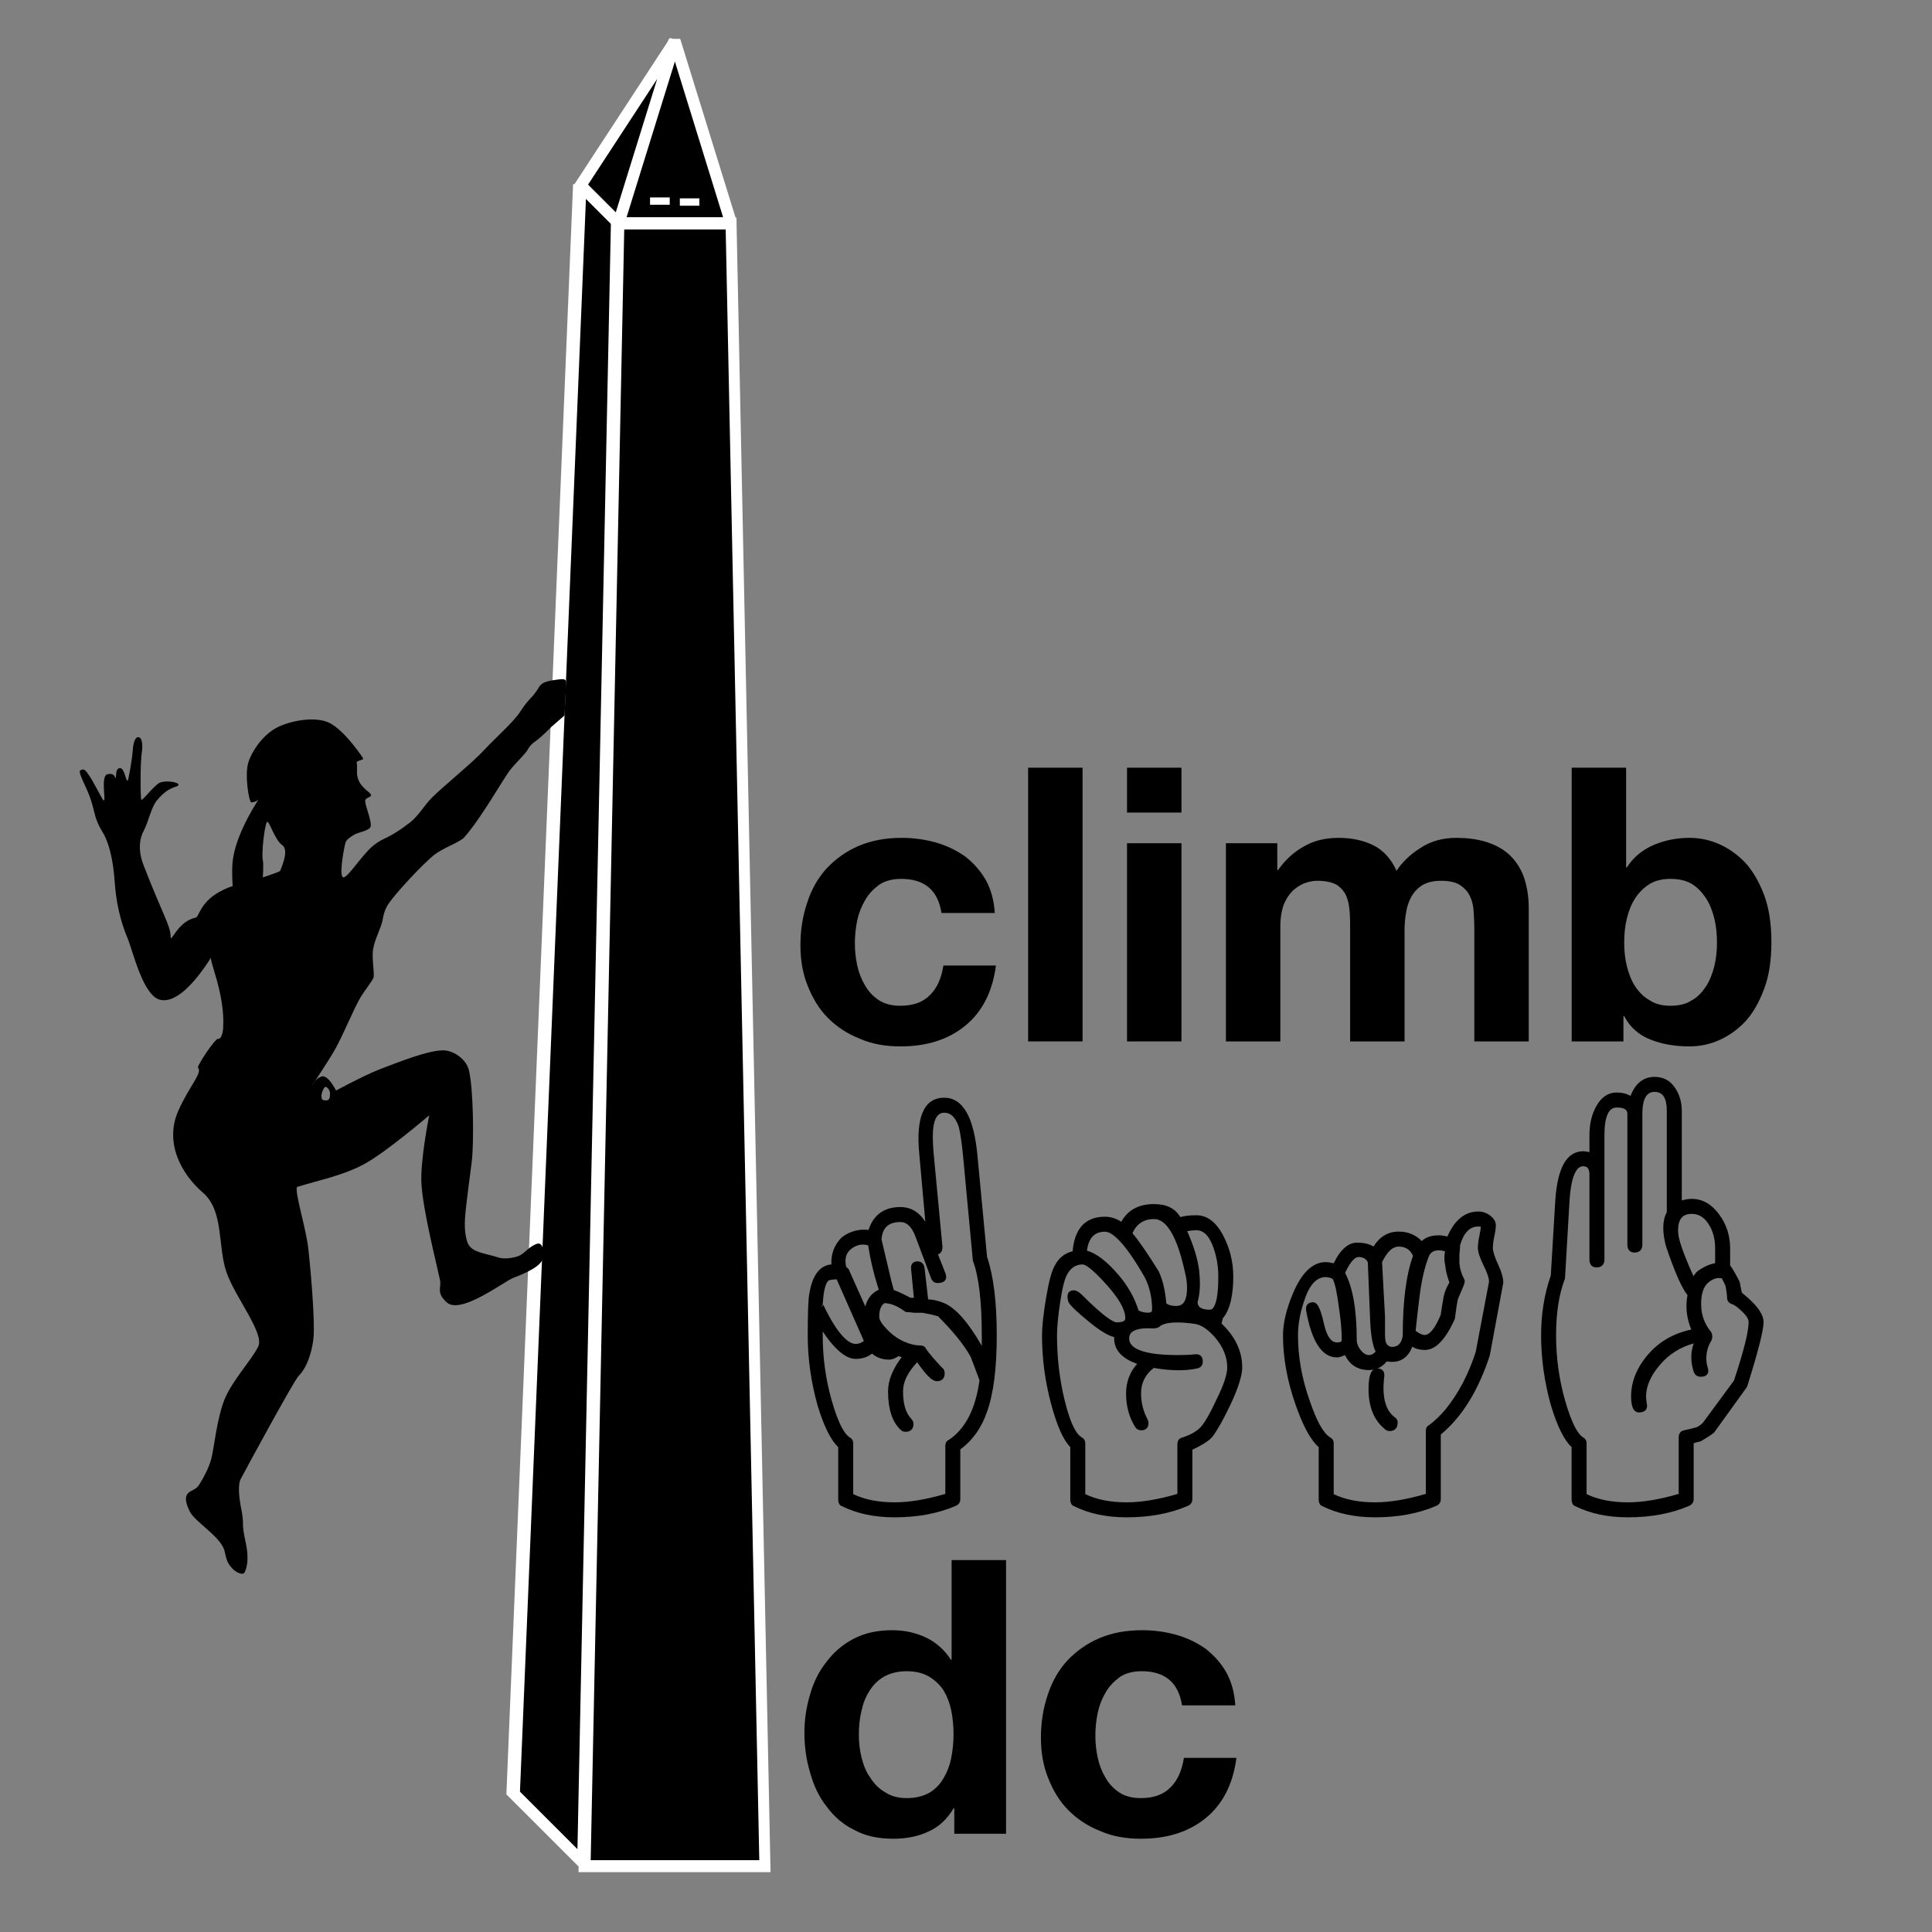 <?xml version="1.0" encoding="UTF-8" standalone="no"?>
<!DOCTYPE svg PUBLIC "-//W3C//DTD SVG 1.1//EN" "http://www.w3.org/Graphics/SVG/1.1/DTD/svg11.dtd">
<svg width="100%" height="100%" viewBox="0 0 2100 2100" version="1.1" xmlns="http://www.w3.org/2000/svg" xmlns:xlink="http://www.w3.org/1999/xlink" xml:space="preserve" xmlns:serif="http://www.serif.com/" style="fill-rule:evenodd;clip-rule:evenodd;stroke-linecap:round;stroke-miterlimit:1.5;">
    <rect x="0" y="0" width="2100" height="2100" fill="#808080" stroke="none"/>
    <g transform="matrix(1,0,0,1,-283.432,-365.669)">
        <g transform="matrix(416.667,0,0,416.667,1137.63,1497.64)">
            <path d="M0.406,-0.335L0.545,-0.335C0.543,-0.368 0.535,-0.397 0.521,-0.422C0.507,-0.446 0.489,-0.466 0.467,-0.483C0.444,-0.499 0.419,-0.511 0.391,-0.519C0.362,-0.527 0.333,-0.531 0.302,-0.531C0.26,-0.531 0.223,-0.524 0.19,-0.51C0.157,-0.496 0.13,-0.476 0.107,-0.452C0.084,-0.427 0.067,-0.397 0.056,-0.363C0.044,-0.328 0.038,-0.291 0.038,-0.251C0.038,-0.212 0.044,-0.177 0.057,-0.145C0.07,-0.112 0.087,-0.084 0.11,-0.061C0.133,-0.038 0.16,-0.02 0.193,-0.007C0.225,0.007 0.26,0.013 0.299,0.013C0.368,0.013 0.424,-0.005 0.468,-0.041C0.512,-0.077 0.539,-0.129 0.548,-0.198L0.411,-0.198C0.406,-0.166 0.395,-0.14 0.377,-0.122C0.358,-0.102 0.332,-0.093 0.298,-0.093C0.276,-0.093 0.257,-0.098 0.242,-0.108C0.227,-0.118 0.215,-0.131 0.206,-0.147C0.197,-0.162 0.19,-0.18 0.186,-0.199C0.182,-0.218 0.18,-0.237 0.18,-0.256C0.18,-0.275 0.182,-0.295 0.186,-0.315C0.19,-0.334 0.197,-0.352 0.207,-0.369C0.216,-0.385 0.229,-0.398 0.244,-0.409C0.259,-0.419 0.278,-0.424 0.301,-0.424C0.362,-0.424 0.397,-0.394 0.406,-0.335Z" style="fill-rule:nonzero;"/>
        </g>
        <g transform="matrix(416.667,0,0,416.667,1376.79,1497.64)">
            <rect x="0.058" y="-0.714" width="0.142" height="0.714" style="fill-rule:nonzero;"/>
        </g>
        <g transform="matrix(416.667,0,0,416.667,1484.29,1497.64)">
            <path d="M0.2,-0.597L0.2,-0.714L0.058,-0.714L0.058,-0.597L0.2,-0.597ZM0.058,-0.517L0.058,-0L0.2,-0L0.2,-0.517L0.058,-0.517Z" style="fill-rule:nonzero;"/>
        </g>
        <g transform="matrix(416.667,0,0,416.667,1591.79,1497.64)">
            <path d="M0.058,-0.517L0.058,-0L0.2,-0L0.2,-0.3C0.2,-0.325 0.204,-0.346 0.211,-0.362C0.218,-0.377 0.227,-0.389 0.238,-0.398C0.248,-0.406 0.259,-0.412 0.27,-0.415C0.281,-0.418 0.289,-0.419 0.296,-0.419C0.319,-0.419 0.336,-0.415 0.348,-0.408C0.359,-0.4 0.368,-0.39 0.373,-0.377C0.378,-0.364 0.38,-0.35 0.381,-0.336C0.382,-0.321 0.382,-0.305 0.382,-0.29L0.382,-0L0.524,-0L0.524,-0.288C0.524,-0.304 0.525,-0.32 0.528,-0.336C0.53,-0.351 0.535,-0.365 0.542,-0.378C0.549,-0.39 0.558,-0.4 0.571,-0.408C0.583,-0.415 0.599,-0.419 0.619,-0.419C0.639,-0.419 0.655,-0.416 0.667,-0.409C0.678,-0.402 0.687,-0.393 0.693,-0.382C0.699,-0.371 0.703,-0.357 0.704,-0.342C0.705,-0.327 0.706,-0.31 0.706,-0.293L0.706,-0L0.848,-0L0.848,-0.346C0.848,-0.379 0.843,-0.408 0.834,-0.432C0.825,-0.455 0.812,-0.474 0.795,-0.489C0.778,-0.504 0.758,-0.514 0.735,-0.521C0.712,-0.528 0.686,-0.531 0.659,-0.531C0.623,-0.531 0.592,-0.522 0.566,-0.505C0.539,-0.488 0.518,-0.468 0.503,-0.445C0.489,-0.477 0.468,-0.499 0.442,-0.512C0.415,-0.525 0.385,-0.531 0.352,-0.531C0.318,-0.531 0.288,-0.524 0.262,-0.509C0.235,-0.494 0.213,-0.474 0.194,-0.447L0.192,-0.447L0.192,-0.517L0.058,-0.517Z" style="fill-rule:nonzero;"/>
        </g>
        <g transform="matrix(416.667,0,0,416.667,1969.29,1497.64)">
            <path d="M0.433,-0.258C0.433,-0.237 0.431,-0.216 0.426,-0.196C0.421,-0.176 0.414,-0.158 0.404,-0.143C0.394,-0.128 0.382,-0.115 0.367,-0.107C0.352,-0.097 0.333,-0.093 0.312,-0.093C0.291,-0.093 0.273,-0.097 0.258,-0.107C0.243,-0.115 0.23,-0.128 0.22,-0.143C0.21,-0.158 0.203,-0.176 0.198,-0.196C0.193,-0.216 0.191,-0.237 0.191,-0.258C0.191,-0.28 0.193,-0.301 0.198,-0.321C0.203,-0.341 0.21,-0.359 0.22,-0.374C0.23,-0.389 0.243,-0.402 0.258,-0.411C0.273,-0.42 0.291,-0.424 0.312,-0.424C0.333,-0.424 0.352,-0.42 0.367,-0.411C0.382,-0.402 0.394,-0.389 0.404,-0.374C0.414,-0.359 0.421,-0.341 0.426,-0.321C0.431,-0.301 0.433,-0.28 0.433,-0.258ZM0.054,-0.714L0.054,-0L0.189,-0L0.189,-0.066L0.191,-0.066C0.206,-0.037 0.229,-0.017 0.259,-0.005C0.289,0.007 0.323,0.013 0.361,0.013C0.387,0.013 0.413,0.008 0.438,-0.003C0.463,-0.014 0.486,-0.03 0.507,-0.052C0.527,-0.074 0.543,-0.102 0.556,-0.137C0.569,-0.171 0.575,-0.212 0.575,-0.259C0.575,-0.306 0.569,-0.347 0.556,-0.382C0.543,-0.416 0.527,-0.444 0.507,-0.466C0.486,-0.488 0.463,-0.504 0.438,-0.515C0.413,-0.526 0.387,-0.531 0.361,-0.531C0.329,-0.531 0.298,-0.525 0.269,-0.513C0.239,-0.5 0.215,-0.481 0.198,-0.454L0.196,-0.454L0.196,-0.714L0.054,-0.714Z" style="fill-rule:nonzero;"/>
        </g>
    </g>
    <g transform="matrix(1,0,0,1,-282.644,-4.878)">
        <g transform="matrix(541.667,0,0,541.667,1137.63,1645.6)">
            <path d="M0.418,-0.349C0.418,-0.284 0.411,-0.233 0.399,-0.197C0.388,-0.165 0.37,-0.14 0.345,-0.122L0.345,-0.021C0.345,-0.016 0.342,-0.012 0.337,-0.01C0.302,0.004 0.262,0.012 0.216,0.012C0.177,0.012 0.142,0.004 0.112,-0.01C0.109,-0.011 0.107,-0.015 0.107,-0.021L0.107,-0.127C0.093,-0.14 0.079,-0.168 0.066,-0.21C0.053,-0.257 0.046,-0.303 0.046,-0.349C0.046,-0.393 0.047,-0.42 0.049,-0.431C0.055,-0.469 0.07,-0.488 0.094,-0.488C0.092,-0.51 0.099,-0.528 0.113,-0.543C0.129,-0.555 0.147,-0.56 0.167,-0.557C0.176,-0.588 0.197,-0.603 0.228,-0.603C0.243,-0.603 0.256,-0.598 0.266,-0.587C0.277,-0.576 0.283,-0.562 0.285,-0.546L0.27,-0.713C0.263,-0.786 0.279,-0.822 0.316,-0.822C0.351,-0.822 0.372,-0.785 0.379,-0.71L0.399,-0.506C0.411,-0.468 0.418,-0.416 0.418,-0.349ZM0.396,-0.313L0.396,-0.349C0.396,-0.418 0.39,-0.468 0.378,-0.5L0.358,-0.707C0.355,-0.737 0.352,-0.758 0.349,-0.769C0.342,-0.79 0.331,-0.8 0.316,-0.8C0.299,-0.8 0.29,-0.783 0.29,-0.748C0.29,-0.739 0.29,-0.728 0.291,-0.716L0.309,-0.527C0.309,-0.519 0.305,-0.515 0.299,-0.515L0.315,-0.473C0.319,-0.463 0.315,-0.458 0.303,-0.458C0.299,-0.458 0.296,-0.46 0.294,-0.464L0.263,-0.548C0.255,-0.57 0.243,-0.581 0.228,-0.581C0.202,-0.581 0.189,-0.568 0.187,-0.542C0.191,-0.525 0.197,-0.498 0.206,-0.46L0.212,-0.437C0.219,-0.435 0.231,-0.43 0.248,-0.421L0.26,-0.421L0.254,-0.482C0.253,-0.49 0.256,-0.494 0.263,-0.494C0.269,-0.494 0.272,-0.491 0.273,-0.484L0.281,-0.418C0.292,-0.418 0.303,-0.415 0.315,-0.41C0.34,-0.4 0.367,-0.367 0.396,-0.313ZM0.19,-0.439C0.19,-0.44 0.188,-0.445 0.185,-0.454C0.177,-0.48 0.171,-0.506 0.167,-0.533C0.153,-0.538 0.14,-0.536 0.128,-0.526C0.115,-0.517 0.111,-0.502 0.116,-0.484C0.119,-0.483 0.121,-0.481 0.122,-0.478L0.16,-0.394C0.162,-0.417 0.172,-0.432 0.19,-0.439ZM0.203,-0.325C0.201,-0.327 0.198,-0.33 0.195,-0.332C0.191,-0.335 0.188,-0.338 0.184,-0.342C0.185,-0.338 0.188,-0.333 0.194,-0.327C0.196,-0.326 0.199,-0.325 0.203,-0.325ZM0.16,-0.337L0.103,-0.466C0.096,-0.466 0.091,-0.465 0.087,-0.464C0.077,-0.463 0.071,-0.446 0.069,-0.412L0.069,-0.41C0.07,-0.409 0.07,-0.409 0.07,-0.409C0.096,-0.355 0.119,-0.328 0.139,-0.328C0.147,-0.328 0.154,-0.331 0.16,-0.337ZM0.391,-0.26C0.387,-0.271 0.381,-0.287 0.373,-0.307C0.36,-0.331 0.338,-0.359 0.306,-0.391C0.296,-0.394 0.285,-0.397 0.273,-0.399L0.257,-0.399C0.249,-0.4 0.243,-0.4 0.24,-0.4C0.224,-0.412 0.209,-0.418 0.196,-0.418C0.187,-0.413 0.182,-0.402 0.182,-0.387C0.182,-0.38 0.188,-0.37 0.199,-0.359C0.209,-0.348 0.221,-0.339 0.234,-0.334C0.246,-0.328 0.257,-0.325 0.267,-0.325C0.272,-0.325 0.275,-0.324 0.276,-0.321C0.282,-0.312 0.293,-0.299 0.309,-0.282C0.312,-0.28 0.313,-0.277 0.313,-0.273C0.313,-0.265 0.309,-0.261 0.301,-0.261C0.294,-0.261 0.281,-0.275 0.263,-0.301C0.241,-0.28 0.23,-0.258 0.23,-0.237C0.23,-0.211 0.235,-0.193 0.246,-0.181C0.249,-0.178 0.251,-0.175 0.251,-0.172C0.251,-0.164 0.247,-0.16 0.239,-0.16C0.236,-0.16 0.233,-0.161 0.231,-0.163C0.215,-0.178 0.207,-0.202 0.207,-0.237C0.207,-0.259 0.217,-0.283 0.237,-0.307L0.224,-0.312C0.217,-0.307 0.211,-0.304 0.206,-0.304C0.192,-0.304 0.181,-0.309 0.172,-0.318C0.163,-0.31 0.152,-0.306 0.139,-0.306C0.119,-0.306 0.096,-0.327 0.069,-0.37L0.069,-0.349C0.069,-0.304 0.075,-0.261 0.087,-0.219C0.099,-0.176 0.111,-0.151 0.124,-0.142C0.128,-0.14 0.13,-0.137 0.13,-0.133L0.13,-0.028C0.154,-0.016 0.183,-0.01 0.216,-0.01C0.247,-0.01 0.283,-0.016 0.322,-0.028L0.322,-0.127C0.322,-0.132 0.324,-0.135 0.327,-0.136C0.362,-0.159 0.383,-0.2 0.391,-0.26Z" style="fill-rule:nonzero;"/>
        </g>
        <g transform="matrix(541.667,0,0,541.667,1389.87,1645.6)">
            <path d="M0.445,-0.285C0.445,-0.269 0.437,-0.244 0.421,-0.21C0.407,-0.182 0.396,-0.161 0.387,-0.149C0.381,-0.141 0.367,-0.132 0.345,-0.122L0.345,-0.021C0.345,-0.016 0.342,-0.012 0.337,-0.01C0.302,0.004 0.262,0.012 0.216,0.012C0.177,0.012 0.142,0.004 0.112,-0.01C0.109,-0.011 0.107,-0.015 0.107,-0.021L0.107,-0.127C0.094,-0.14 0.081,-0.169 0.069,-0.213C0.057,-0.258 0.051,-0.303 0.051,-0.349C0.051,-0.367 0.053,-0.392 0.059,-0.425C0.064,-0.457 0.07,-0.478 0.076,-0.488C0.084,-0.503 0.096,-0.512 0.112,-0.515C0.115,-0.561 0.135,-0.584 0.173,-0.584C0.185,-0.584 0.197,-0.58 0.207,-0.572C0.219,-0.597 0.241,-0.609 0.272,-0.609C0.297,-0.609 0.313,-0.6 0.322,-0.582C0.331,-0.585 0.343,-0.587 0.357,-0.587C0.377,-0.587 0.393,-0.574 0.407,-0.549C0.42,-0.523 0.427,-0.496 0.427,-0.467C0.427,-0.428 0.42,-0.401 0.406,-0.385L0.403,-0.372C0.431,-0.346 0.445,-0.317 0.445,-0.285ZM0.404,-0.467C0.404,-0.491 0.4,-0.513 0.392,-0.534C0.383,-0.554 0.372,-0.564 0.357,-0.564C0.349,-0.564 0.341,-0.563 0.333,-0.561C0.347,-0.53 0.355,-0.503 0.358,-0.481C0.361,-0.455 0.36,-0.433 0.355,-0.416C0.355,-0.403 0.365,-0.397 0.384,-0.397C0.398,-0.397 0.404,-0.42 0.404,-0.467ZM0.337,-0.478C0.321,-0.55 0.3,-0.587 0.272,-0.587C0.249,-0.587 0.233,-0.576 0.224,-0.554C0.237,-0.539 0.255,-0.513 0.278,-0.476C0.286,-0.459 0.291,-0.438 0.293,-0.412C0.298,-0.407 0.305,-0.404 0.316,-0.404C0.333,-0.404 0.342,-0.418 0.342,-0.445C0.342,-0.455 0.34,-0.466 0.337,-0.478ZM0.272,-0.401C0.272,-0.425 0.267,-0.447 0.257,-0.467C0.221,-0.53 0.193,-0.561 0.173,-0.561C0.149,-0.561 0.136,-0.546 0.133,-0.516C0.152,-0.512 0.173,-0.497 0.197,-0.469C0.216,-0.447 0.229,-0.423 0.237,-0.397C0.243,-0.393 0.251,-0.391 0.26,-0.391C0.268,-0.391 0.272,-0.395 0.272,-0.401ZM0.422,-0.285C0.422,-0.307 0.414,-0.328 0.397,-0.348C0.382,-0.365 0.368,-0.374 0.354,-0.376C0.341,-0.378 0.329,-0.379 0.319,-0.379C0.3,-0.379 0.288,-0.376 0.281,-0.37C0.279,-0.368 0.275,-0.367 0.27,-0.367C0.235,-0.369 0.218,-0.361 0.218,-0.343C0.218,-0.318 0.252,-0.306 0.319,-0.306C0.333,-0.306 0.345,-0.306 0.354,-0.307C0.362,-0.308 0.366,-0.305 0.366,-0.297C0.366,-0.291 0.363,-0.288 0.357,-0.287C0.333,-0.282 0.304,-0.282 0.27,-0.288C0.251,-0.274 0.242,-0.256 0.242,-0.233C0.242,-0.214 0.246,-0.196 0.255,-0.179C0.256,-0.177 0.257,-0.175 0.257,-0.173C0.257,-0.166 0.253,-0.163 0.246,-0.163C0.242,-0.163 0.239,-0.164 0.237,-0.167C0.225,-0.186 0.219,-0.208 0.219,-0.233C0.219,-0.257 0.228,-0.277 0.245,-0.294C0.212,-0.304 0.196,-0.32 0.196,-0.343L0.196,-0.349C0.184,-0.35 0.165,-0.362 0.139,-0.384C0.116,-0.402 0.104,-0.414 0.103,-0.419C0.1,-0.43 0.102,-0.436 0.11,-0.436C0.114,-0.436 0.119,-0.433 0.124,-0.428C0.162,-0.391 0.186,-0.372 0.197,-0.372C0.211,-0.372 0.218,-0.376 0.218,-0.384C0.218,-0.401 0.205,-0.425 0.18,-0.453C0.154,-0.481 0.137,-0.496 0.128,-0.496C0.114,-0.496 0.103,-0.489 0.096,-0.476C0.09,-0.467 0.084,-0.448 0.08,-0.419C0.075,-0.389 0.073,-0.366 0.073,-0.349C0.073,-0.303 0.078,-0.259 0.089,-0.217C0.099,-0.175 0.111,-0.15 0.124,-0.142C0.128,-0.14 0.13,-0.137 0.13,-0.133L0.13,-0.028C0.154,-0.016 0.183,-0.01 0.216,-0.01C0.247,-0.01 0.283,-0.016 0.322,-0.028L0.322,-0.13C0.322,-0.136 0.324,-0.139 0.328,-0.14C0.347,-0.146 0.361,-0.154 0.369,-0.164C0.378,-0.174 0.388,-0.192 0.4,-0.218C0.415,-0.248 0.422,-0.27 0.422,-0.285Z" style="fill-rule:nonzero;"/>
        </g>
        <g transform="matrix(541.667,0,0,541.667,1655.04,1645.6)">
            <path d="M0.479,-0.455L0.452,-0.31C0.429,-0.24 0.397,-0.187 0.354,-0.152L0.354,-0.021C0.354,-0.016 0.351,-0.012 0.346,-0.01C0.311,0.004 0.271,0.012 0.225,0.012C0.186,0.012 0.151,0.004 0.121,-0.01C0.118,-0.011 0.116,-0.015 0.116,-0.021L0.116,-0.127C0.1,-0.14 0.085,-0.168 0.07,-0.21C0.053,-0.258 0.045,-0.304 0.045,-0.349C0.045,-0.373 0.051,-0.4 0.064,-0.431C0.081,-0.472 0.102,-0.493 0.127,-0.493C0.131,-0.493 0.137,-0.492 0.145,-0.49C0.159,-0.519 0.175,-0.533 0.193,-0.531C0.204,-0.531 0.215,-0.528 0.224,-0.522C0.236,-0.543 0.252,-0.554 0.273,-0.554C0.292,-0.554 0.307,-0.547 0.319,-0.533C0.326,-0.542 0.338,-0.546 0.354,-0.546C0.359,-0.546 0.365,-0.545 0.373,-0.543C0.387,-0.577 0.407,-0.594 0.433,-0.594C0.441,-0.594 0.448,-0.592 0.454,-0.587C0.461,-0.582 0.464,-0.576 0.464,-0.57C0.464,-0.565 0.463,-0.558 0.461,-0.549C0.459,-0.539 0.458,-0.531 0.458,-0.525C0.458,-0.517 0.462,-0.506 0.469,-0.491C0.476,-0.476 0.479,-0.464 0.479,-0.455ZM0.379,-0.455C0.374,-0.468 0.371,-0.48 0.37,-0.491C0.368,-0.498 0.368,-0.508 0.37,-0.521C0.364,-0.523 0.359,-0.524 0.354,-0.524C0.342,-0.524 0.334,-0.519 0.33,-0.509C0.321,-0.486 0.314,-0.457 0.31,-0.422C0.308,-0.406 0.306,-0.385 0.303,-0.357C0.312,-0.35 0.319,-0.346 0.325,-0.346C0.337,-0.346 0.349,-0.361 0.361,-0.39C0.362,-0.398 0.364,-0.41 0.367,-0.427C0.369,-0.436 0.373,-0.445 0.379,-0.455ZM0.306,-0.509C0.3,-0.524 0.289,-0.531 0.273,-0.531C0.259,-0.531 0.247,-0.52 0.236,-0.497L0.242,-0.387L0.242,-0.351C0.242,-0.34 0.244,-0.332 0.247,-0.328C0.25,-0.324 0.255,-0.322 0.26,-0.322C0.274,-0.322 0.282,-0.331 0.285,-0.348C0.285,-0.418 0.292,-0.472 0.306,-0.509ZM0.231,-0.316C0.224,-0.328 0.22,-0.352 0.219,-0.387L0.215,-0.497C0.211,-0.506 0.203,-0.51 0.193,-0.51C0.183,-0.51 0.172,-0.499 0.161,-0.475C0.177,-0.446 0.185,-0.401 0.185,-0.34C0.185,-0.332 0.188,-0.325 0.194,-0.317C0.2,-0.31 0.206,-0.306 0.213,-0.306C0.22,-0.306 0.226,-0.309 0.231,-0.316ZM0.458,-0.457C0.458,-0.465 0.454,-0.476 0.447,-0.491C0.44,-0.506 0.436,-0.517 0.436,-0.525C0.436,-0.531 0.437,-0.539 0.439,-0.549C0.441,-0.558 0.442,-0.565 0.442,-0.57C0.442,-0.571 0.439,-0.572 0.433,-0.572C0.414,-0.572 0.4,-0.558 0.393,-0.531C0.393,-0.527 0.392,-0.521 0.391,-0.512L0.391,-0.494C0.392,-0.482 0.396,-0.471 0.401,-0.46C0.402,-0.458 0.4,-0.451 0.396,-0.44C0.391,-0.429 0.388,-0.423 0.388,-0.422C0.386,-0.413 0.384,-0.4 0.382,-0.384C0.364,-0.344 0.345,-0.324 0.325,-0.324C0.314,-0.324 0.305,-0.327 0.299,-0.333C0.292,-0.311 0.279,-0.3 0.26,-0.3C0.255,-0.3 0.251,-0.3 0.248,-0.301C0.239,-0.29 0.227,-0.284 0.213,-0.284C0.192,-0.284 0.176,-0.294 0.167,-0.315C0.159,-0.311 0.153,-0.309 0.149,-0.309C0.121,-0.309 0.102,-0.339 0.091,-0.4C0.09,-0.408 0.094,-0.412 0.101,-0.412C0.107,-0.412 0.113,-0.399 0.119,-0.372C0.125,-0.345 0.135,-0.331 0.149,-0.331C0.158,-0.331 0.163,-0.334 0.163,-0.34C0.163,-0.359 0.161,-0.382 0.157,-0.407C0.153,-0.438 0.148,-0.458 0.143,-0.466C0.137,-0.469 0.132,-0.47 0.127,-0.47C0.106,-0.47 0.09,-0.453 0.079,-0.418C0.071,-0.394 0.067,-0.371 0.067,-0.349C0.067,-0.305 0.075,-0.261 0.091,-0.216C0.105,-0.176 0.119,-0.151 0.133,-0.142C0.137,-0.14 0.139,-0.137 0.139,-0.133L0.139,-0.028C0.163,-0.016 0.192,-0.01 0.225,-0.01C0.256,-0.01 0.292,-0.016 0.331,-0.028L0.331,-0.157C0.331,-0.162 0.333,-0.165 0.336,-0.166C0.348,-0.175 0.359,-0.186 0.37,-0.199C0.396,-0.23 0.416,-0.269 0.431,-0.315L0.458,-0.457ZM0.263,-0.182C0.266,-0.18 0.267,-0.178 0.267,-0.175C0.267,-0.166 0.263,-0.161 0.255,-0.161C0.252,-0.161 0.25,-0.162 0.248,-0.164C0.227,-0.181 0.216,-0.207 0.216,-0.242C0.216,-0.267 0.221,-0.279 0.23,-0.279C0.238,-0.279 0.241,-0.275 0.24,-0.267C0.235,-0.225 0.243,-0.197 0.263,-0.182Z" style="fill-rule:nonzero;"/>
        </g>
        <g transform="matrix(541.667,0,0,541.667,1934.77,1645.6)">
            <path d="M0.485,-0.376C0.485,-0.36 0.474,-0.317 0.452,-0.248L0.387,-0.157C0.382,-0.153 0.373,-0.147 0.361,-0.14C0.356,-0.139 0.351,-0.138 0.345,-0.136L0.345,-0.021C0.345,-0.016 0.342,-0.012 0.337,-0.01C0.302,0.004 0.262,0.012 0.216,0.012C0.177,0.012 0.142,0.004 0.112,-0.01C0.109,-0.011 0.107,-0.015 0.107,-0.021L0.107,-0.127C0.093,-0.14 0.079,-0.168 0.066,-0.21C0.053,-0.257 0.046,-0.303 0.046,-0.349C0.046,-0.392 0.053,-0.432 0.066,-0.469L0.075,-0.618C0.079,-0.683 0.096,-0.715 0.127,-0.715C0.132,-0.715 0.137,-0.714 0.143,-0.712L0.143,-0.751C0.143,-0.774 0.148,-0.793 0.157,-0.809C0.167,-0.825 0.179,-0.833 0.194,-0.833C0.206,-0.833 0.216,-0.83 0.224,-0.824C0.233,-0.851 0.248,-0.864 0.27,-0.864C0.286,-0.864 0.299,-0.858 0.307,-0.845C0.316,-0.832 0.321,-0.817 0.321,-0.8L0.321,-0.615C0.33,-0.618 0.338,-0.619 0.345,-0.619C0.365,-0.619 0.382,-0.61 0.396,-0.59C0.411,-0.571 0.418,-0.549 0.418,-0.524L0.418,-0.487L0.419,-0.487C0.424,-0.48 0.43,-0.469 0.437,-0.455C0.438,-0.449 0.44,-0.442 0.442,-0.433C0.471,-0.41 0.485,-0.391 0.485,-0.376ZM0.396,-0.491L0.396,-0.524C0.396,-0.544 0.391,-0.561 0.381,-0.575C0.372,-0.59 0.36,-0.597 0.345,-0.597C0.324,-0.597 0.313,-0.585 0.313,-0.56C0.313,-0.553 0.315,-0.544 0.318,-0.534C0.323,-0.517 0.333,-0.493 0.348,-0.46C0.351,-0.466 0.354,-0.471 0.358,-0.475C0.37,-0.484 0.383,-0.489 0.396,-0.491ZM0.463,-0.376C0.463,-0.383 0.458,-0.391 0.449,-0.4C0.439,-0.409 0.432,-0.414 0.427,-0.416C0.422,-0.417 0.419,-0.42 0.419,-0.425C0.419,-0.43 0.418,-0.438 0.416,-0.449C0.414,-0.454 0.411,-0.46 0.407,-0.467C0.397,-0.47 0.386,-0.467 0.375,-0.458C0.365,-0.449 0.36,-0.434 0.36,-0.412C0.36,-0.39 0.367,-0.371 0.381,-0.354C0.382,-0.352 0.382,-0.349 0.382,-0.346C0.382,-0.344 0.382,-0.342 0.381,-0.34C0.374,-0.329 0.37,-0.317 0.37,-0.303C0.37,-0.296 0.371,-0.29 0.373,-0.284C0.376,-0.275 0.373,-0.27 0.363,-0.27C0.358,-0.27 0.354,-0.273 0.352,-0.278C0.345,-0.3 0.346,-0.32 0.355,-0.339C0.324,-0.332 0.299,-0.317 0.279,-0.294C0.259,-0.271 0.249,-0.249 0.249,-0.227C0.249,-0.222 0.25,-0.217 0.251,-0.212C0.253,-0.203 0.249,-0.199 0.239,-0.199C0.231,-0.199 0.227,-0.208 0.227,-0.227C0.227,-0.256 0.238,-0.283 0.26,-0.309C0.283,-0.335 0.312,-0.351 0.349,-0.358C0.338,-0.382 0.335,-0.406 0.34,-0.431C0.329,-0.443 0.315,-0.476 0.297,-0.528C0.289,-0.557 0.29,-0.58 0.299,-0.596L0.299,-0.8C0.299,-0.828 0.289,-0.842 0.27,-0.842C0.251,-0.842 0.242,-0.826 0.242,-0.794L0.242,-0.531C0.242,-0.523 0.238,-0.519 0.23,-0.519C0.223,-0.519 0.219,-0.523 0.219,-0.531L0.219,-0.794C0.219,-0.805 0.211,-0.81 0.194,-0.81C0.175,-0.81 0.166,-0.791 0.166,-0.751L0.166,-0.501C0.166,-0.494 0.162,-0.49 0.154,-0.49C0.147,-0.49 0.143,-0.494 0.143,-0.501L0.143,-0.672C0.143,-0.686 0.138,-0.693 0.127,-0.693C0.109,-0.693 0.099,-0.668 0.096,-0.618L0.087,-0.464C0.075,-0.433 0.069,-0.395 0.069,-0.349C0.069,-0.304 0.075,-0.261 0.087,-0.219C0.099,-0.176 0.111,-0.151 0.124,-0.142C0.128,-0.14 0.13,-0.137 0.13,-0.133L0.13,-0.028C0.154,-0.016 0.183,-0.01 0.216,-0.01C0.247,-0.01 0.283,-0.016 0.322,-0.028L0.322,-0.145C0.322,-0.151 0.325,-0.154 0.331,-0.155C0.336,-0.156 0.344,-0.158 0.355,-0.161C0.36,-0.163 0.365,-0.167 0.37,-0.172L0.433,-0.257C0.453,-0.316 0.463,-0.356 0.463,-0.376Z" style="fill-rule:nonzero;"/>
        </g>
        <path d="M2163.22,1380.39C2163.38,1380.51 2163.52,1380.66 2163.64,1380.83C2166.38,1384.66 2169.67,1390.41 2173.51,1398.08C2173.6,1398.27 2173.67,1398.47 2173.7,1398.67C2174.21,1401.72 2174.96,1405.48 2175.95,1409.97C2185.24,1417.41 2191.76,1424.1 2195.52,1430.01C2198.28,1434.33 2199.6,1438.3 2199.6,1441.86C2199.6,1450.56 2193.68,1473.96 2181.72,1512.02C2181.65,1512.23 2181.55,1512.43 2181.42,1512.61L2145.85,1561.93C2145.74,1562.08 2145.61,1562.22 2145.46,1562.33C2142.71,1564.53 2138.05,1567.56 2131.46,1571.4C2131.26,1571.52 2131.05,1571.6 2130.82,1571.64C2128.6,1572.09 2126.2,1572.72 2123.6,1573.54L2123.6,1634.28C2123.6,1637.87 2121.86,1640.42 2118.28,1641.86C2099.18,1650.04 2077.09,1654.15 2051.99,1654.15C2030.13,1654.15 2011,1650.04 1994.59,1641.86C1992.42,1641.05 1990.89,1638.66 1990.89,1634.28L1990.89,1577.81C1982.89,1570.39 1975.3,1555.22 1968.35,1532.21L1968.33,1532.16C1961.27,1506.64 1957.75,1481.39 1957.75,1456.42C1957.75,1433.1 1961.26,1411.4 1968.28,1391.33L1973.11,1310.77L1973.11,1310.77C1974.21,1292.86 1977.23,1279.45 1982.05,1270.49C1987.19,1260.94 1994.38,1256.26 2003.49,1256.26C2005.6,1256.26 2007.87,1256.56 2010.3,1257.18L2010.3,1238.94C2010.3,1226.12 2012.97,1215.26 2018.27,1206.35C2023.83,1196.97 2031.08,1192.39 2039.87,1192.39C2045.73,1192.39 2050.76,1193.65 2054.97,1196.12C2060.3,1182.22 2069.09,1175.41 2081.1,1175.41C2090.45,1175.41 2097.76,1179.22 2103.02,1186.82C2108.11,1194.17 2110.67,1202.65 2110.67,1212.26L2110.67,1309.69C2114.66,1308.56 2118.28,1308 2121.52,1308C2132.93,1308 2142.81,1313.48 2151.08,1324.61C2159.17,1335.48 2163.22,1347.89 2163.22,1361.83L2163.22,1380.39ZM2160.84,1384.1C2159.83,1383.96 2159.05,1383.09 2159.05,1382.04L2159.05,1361.83C2159.05,1348.82 2155.28,1337.24 2147.74,1327.09C2140.38,1317.2 2131.67,1312.17 2121.52,1312.17C2117.94,1312.17 2113.85,1312.95 2109.24,1314.49C2108.61,1314.7 2107.91,1314.59 2107.37,1314.2C2106.82,1313.81 2106.5,1313.18 2106.5,1312.51L2106.5,1212.26C2106.5,1203.55 2104.21,1195.86 2099.6,1189.19C2095.16,1182.78 2088.99,1179.58 2081.1,1179.58C2070.11,1179.58 2062.51,1186.5 2058.01,1199.99C2057.8,1200.62 2057.3,1201.12 2056.66,1201.32C2056.02,1201.52 2055.32,1201.39 2054.78,1200.99C2050.81,1198.01 2045.83,1196.56 2039.87,1196.56C2032.49,1196.56 2026.53,1200.6 2021.85,1208.48C2016.9,1216.81 2014.46,1226.97 2014.46,1238.94L2014.46,1259.96C2014.46,1260.63 2014.14,1261.26 2013.6,1261.65C2013.05,1262.04 2012.36,1262.15 2011.72,1261.94C2008.73,1260.94 2005.98,1260.43 2003.49,1260.43C1995.89,1260.43 1990,1264.5 1985.72,1272.47C1981.1,1281.03 1978.32,1293.89 1977.27,1311.02L1972.42,1391.87C1972.41,1392.06 1972.37,1392.25 1972.3,1392.43C1965.37,1412.16 1961.91,1433.49 1961.91,1456.42C1961.91,1481.02 1965.39,1505.89 1972.34,1531.02C1979.18,1553.66 1986.44,1568.46 1994.34,1575.3C1994.8,1575.7 1995.06,1576.27 1995.06,1576.88L1995.06,1634.28C1995.06,1635.33 1995.15,1636.21 1995.36,1636.91C1995.51,1637.43 1995.67,1637.83 1996.06,1637.96C1996.15,1637.99 1996.25,1638.03 1996.33,1638.07C2012.23,1646.02 2030.79,1649.98 2051.99,1649.98C2076.47,1649.98 2098.03,1646 2116.66,1638.02L2116.7,1638C2118.49,1637.29 2119.44,1636.07 2119.44,1634.28L2119.44,1572.03C2119.44,1571.13 2120.01,1570.33 2120.86,1570.05C2124.05,1568.99 2126.98,1568.18 2129.66,1567.63C2135.68,1564.11 2140.01,1561.32 2142.64,1559.26L2177.84,1510.45C2189.53,1473.24 2195.43,1450.39 2195.43,1441.86C2195.43,1438.96 2194.25,1435.77 2192.01,1432.25C2188.35,1426.51 2181.92,1420.03 2172.78,1412.78C2172.4,1412.48 2172.14,1412.06 2172.04,1411.6C2170.98,1406.85 2170.18,1402.88 2169.64,1399.67C2166.26,1392.93 2163.34,1387.74 2160.84,1384.1ZM2187.47,1441.86C2187.47,1452.75 2182.08,1474.54 2171.2,1507.2C2171.13,1507.41 2171.03,1507.6 2170.9,1507.78L2136.94,1553.86C2136.88,1553.94 2136.81,1554.02 2136.74,1554.1C2133.81,1557.02 2130.88,1559.05 2127.95,1560.22C2127.88,1560.25 2127.8,1560.27 2127.73,1560.29C2121.72,1561.93 2117.22,1563.02 2114.21,1563.57C2113.31,1563.73 2112.6,1564.05 2112.14,1564.62C2111.65,1565.25 2111.48,1566.11 2111.48,1567.17L2111.48,1630.24C2111.48,1631.15 2110.87,1631.97 2109.99,1632.23C2088.21,1638.77 2068.88,1642.02 2051.99,1642.02C2033.3,1642.02 2017.37,1638.69 2004.17,1632.1C2003.47,1631.75 2003.02,1631.02 2003.02,1630.24L2003.02,1573.64C2003.02,1572.3 2002.28,1571.33 2000.94,1570.65C2000.85,1570.61 2000.76,1570.56 2000.68,1570.51C1997.68,1568.43 1994.68,1564.83 1991.77,1559.66C1987.64,1552.31 1983.59,1541.67 1979.65,1527.72C1973.13,1504.63 1969.87,1480.86 1969.87,1456.42C1969.87,1431.47 1973.13,1410.58 1979.6,1393.72L1984.43,1310.77L1984.43,1310.77C1985.43,1294.14 1988.01,1282.52 1992,1275.87C1995.04,1270.8 1998.92,1268.39 2003.49,1268.39C2006.43,1268.39 2008.76,1269.2 2010.53,1270.69C2013.03,1272.82 2014.46,1276.48 2014.46,1281.79L2014.46,1373.95C2014.46,1375.49 2014.69,1376.67 2015.36,1377.43C2015.95,1378.1 2016.86,1378.34 2018.04,1378.34C2019.52,1378.34 2020.67,1378.07 2021.41,1377.33C2022.16,1376.59 2022.42,1375.44 2022.42,1373.95L2022.42,1238.94C2022.42,1227.76 2023.81,1219.38 2026.46,1213.79C2029.43,1207.55 2033.94,1204.52 2039.87,1204.52C2050.65,1204.52 2055.69,1208.52 2055.69,1215.5L2055.69,1357.79C2055.69,1359.32 2055.92,1360.5 2056.59,1361.26C2057.18,1361.93 2058.1,1362.17 2059.27,1362.17C2060.76,1362.17 2061.9,1361.9 2062.65,1361.16C2063.39,1360.42 2063.65,1359.27 2063.65,1357.79L2063.65,1215.5C2063.65,1196.61 2069.88,1187.54 2081.1,1187.54C2085.81,1187.54 2089.56,1188.98 2092.39,1191.76C2096.37,1195.68 2098.54,1202.48 2098.54,1212.26L2098.54,1323.02C2098.54,1323.38 2098.45,1323.73 2098.27,1324.04C2093.64,1332.28 2093.53,1343.87 2097.64,1358.79C2107.19,1386.9 2114.79,1404.18 2120.63,1410.54C2121.08,1411.03 2121.27,1411.71 2121.14,1412.36C2118.53,1425.4 2120.1,1438.18 2125.84,1450.7C2126.11,1451.28 2126.09,1451.95 2125.8,1452.52C2125.5,1453.09 2124.96,1453.49 2124.33,1453.61C2104.89,1457.29 2089.24,1465.94 2077.42,1479.61C2065.66,1493.2 2059.74,1507.55 2059.74,1522.71C2059.74,1527.47 2060.19,1531.04 2061.19,1533.42C2061.87,1535.03 2062.76,1535.99 2064.12,1535.99C2066.05,1535.99 2067.45,1535.74 2068.22,1534.87C2068.93,1534.07 2068.91,1532.85 2068.55,1531.25L2068.55,1531.2C2067.98,1528.37 2067.7,1525.54 2067.7,1522.71C2067.7,1510.42 2073.2,1497.81 2084.38,1484.96C2095.45,1472.23 2109.56,1463.92 2126.72,1460.04C2127.5,1459.87 2128.31,1460.15 2128.81,1460.77C2129.3,1461.39 2129.4,1462.25 2129.06,1462.97C2124.45,1472.71 2123.95,1483.23 2127.53,1494.53C2128.25,1496.27 2129.46,1497.18 2131.22,1497.18C2133.07,1497.18 2134.39,1497 2135.03,1496.17C2135.64,1495.38 2135.43,1494.21 2134.91,1492.65C2133.76,1489.21 2133.18,1485.49 2133.18,1481.48C2133.18,1473.56 2135.16,1466.48 2139.11,1460.24C2139.46,1459.5 2139.65,1458.77 2139.65,1458.03C2139.65,1456.89 2139.5,1455.91 2139.15,1455.11C2131.4,1445.61 2127.52,1434.73 2127.52,1422.46C2127.52,1409.83 2130.71,1400.99 2136.74,1395.82C2143.01,1390.44 2149.45,1388.75 2156.02,1390.54C2156.56,1390.68 2157.01,1391.04 2157.28,1391.52C2159.5,1395.39 2161.15,1398.71 2162.26,1401.48C2162.31,1401.61 2162.35,1401.74 2162.38,1401.88C2163.49,1407.98 2164.03,1412.41 2164.03,1415.18C2164.03,1416.87 2164.9,1417.94 2166.58,1418.44C2169.46,1419.31 2173.68,1422.24 2179.14,1427.42C2184.82,1432.79 2187.47,1437.68 2187.47,1441.86ZM2183.3,1441.86C2183.3,1438.5 2180.84,1434.77 2176.28,1430.44C2171.49,1425.91 2167.9,1423.19 2165.39,1422.44C2161.68,1421.32 2159.86,1418.89 2159.86,1415.18C2159.86,1412.6 2159.34,1408.48 2158.31,1402.83C2157.34,1400.43 2155.94,1397.61 2154.11,1394.36C2149.11,1393.28 2144.24,1394.88 2139.45,1398.98C2134.16,1403.51 2131.69,1411.38 2131.69,1422.46C2131.69,1433.82 2135.3,1443.89 2142.53,1452.67C2142.63,1452.79 2142.72,1452.92 2142.79,1453.06C2143.45,1454.39 2143.82,1456.04 2143.82,1458.03C2143.82,1459.42 2143.48,1460.81 2142.79,1462.2C2142.76,1462.26 2142.72,1462.33 2142.68,1462.39C2139.12,1467.99 2137.35,1474.35 2137.35,1481.48C2137.35,1485.02 2137.85,1488.3 2138.86,1491.33C2139.95,1494.62 2139.6,1497.08 2138.32,1498.73C2137.08,1500.32 2134.77,1501.35 2131.22,1501.35C2127.62,1501.35 2125.07,1499.6 2123.63,1496C2123.61,1495.95 2123.59,1495.9 2123.58,1495.85C2120.11,1484.95 2120.15,1474.7 2123.65,1465.11C2109.18,1469.11 2097.14,1476.64 2087.52,1487.7C2077.14,1499.64 2071.86,1511.29 2071.86,1522.71C2071.86,1525.26 2072.12,1527.82 2072.62,1530.35C2073.34,1533.6 2072.78,1536.01 2071.34,1537.64C2069.95,1539.19 2067.59,1540.15 2064.12,1540.15C2061.68,1540.15 2059.69,1539.05 2058.22,1536.73C2056.53,1534.05 2055.57,1529.39 2055.57,1522.71C2055.57,1506.61 2061.77,1491.32 2074.27,1476.88C2086.17,1463.12 2101.75,1454.16 2121,1450.03C2115.89,1437.77 2114.51,1425.28 2116.86,1412.55C2110.93,1405.42 2103.14,1387.95 2093.68,1360.07C2093.66,1360.03 2093.65,1360 2093.64,1359.96C2089.22,1343.94 2089.57,1331.45 2094.38,1322.49L2094.38,1212.26C2094.38,1198.76 2090.26,1191.71 2081.1,1191.71C2075.86,1191.71 2072.23,1194.41 2070.13,1199.71C2068.57,1203.65 2067.82,1208.92 2067.82,1215.5L2067.82,1357.79C2067.82,1360.61 2067.01,1362.69 2065.59,1364.11C2064.18,1365.52 2062.1,1366.34 2059.27,1366.34C2056.67,1366.34 2054.76,1365.49 2053.46,1364.01C2052.24,1362.62 2051.53,1360.56 2051.53,1357.79L2051.53,1215.5C2051.53,1210.61 2047.42,1208.69 2039.87,1208.69C2035.56,1208.69 2032.38,1211.04 2030.23,1215.58C2027.76,1220.77 2026.59,1228.56 2026.59,1238.94L2026.59,1373.95C2026.59,1376.78 2025.78,1378.86 2024.36,1380.28C2022.95,1381.69 2020.87,1382.51 2018.04,1382.51C2015.44,1382.51 2013.53,1381.66 2012.23,1380.18C2011.01,1378.79 2010.3,1376.73 2010.3,1373.95L2010.3,1281.79C2010.3,1278.05 2009.59,1275.37 2007.83,1273.87C2006.75,1272.95 2005.29,1272.56 2003.49,1272.56C2000.29,1272.56 1997.7,1274.46 1995.57,1278.01C1991.8,1284.29 1989.53,1295.31 1988.59,1311.02L1983.74,1394.29C1983.72,1394.5 1983.68,1394.71 1983.6,1394.92C1977.21,1411.42 1974.04,1431.92 1974.04,1456.42C1974.04,1480.48 1977.25,1503.87 1983.66,1526.59C1987.49,1540.13 1991.39,1550.48 1995.41,1557.62C1997.89,1562.04 2000.38,1565.18 2002.94,1567C2005.81,1568.48 2007.19,1570.72 2007.19,1573.64L2007.19,1628.93C2019.64,1634.9 2034.58,1637.85 2051.99,1637.85C2068.14,1637.85 2086.58,1634.79 2107.31,1628.68L2107.31,1567.17C2107.31,1565.01 2107.87,1563.31 2108.87,1562.05C2109.9,1560.74 2111.41,1559.84 2113.47,1559.47C2116.37,1558.94 2120.72,1557.88 2126.52,1556.3C2128.91,1555.32 2131.29,1553.63 2133.68,1551.26L2167.35,1505.57C2177.95,1473.73 2183.3,1452.5 2183.3,1441.86ZM2149.32,1381.67C2142.68,1382.69 2136.3,1385.51 2130.16,1390.09C2128.2,1392.08 2126.48,1394.56 2125,1397.52C2124.64,1398.24 2123.9,1398.69 2123.1,1398.67C2122.3,1398.66 2121.57,1398.18 2121.24,1397.45C2113.1,1379.55 2107.68,1365.99 2104.97,1356.76C2103.28,1351.14 2102.46,1346.36 2102.46,1342.42C2102.46,1335.08 2104.11,1329.6 2107.19,1325.92C2110.39,1322.12 2115.14,1320.13 2121.52,1320.13C2130.3,1320.13 2137.51,1324.31 2143.07,1332.79C2148.4,1340.93 2151.09,1350.6 2151.09,1361.83L2151.09,1379.61C2151.09,1380.64 2150.34,1381.52 2149.32,1381.67ZM2146.93,1377.87L2146.93,1361.83C2146.93,1351.49 2144.49,1342.57 2139.59,1335.08C2134.91,1327.93 2128.91,1324.3 2121.52,1324.3C2116.59,1324.3 2112.85,1325.67 2110.38,1328.61C2107.81,1331.67 2106.63,1336.3 2106.63,1342.42C2106.63,1346.03 2107.42,1350.41 2108.96,1355.57L2108.97,1355.58C2111.45,1364.03 2116.25,1376.17 2123.35,1392C2124.56,1390.12 2125.89,1388.47 2127.32,1387.03C2127.39,1386.96 2127.47,1386.9 2127.55,1386.84C2133.77,1382.17 2140.23,1379.19 2146.93,1377.87ZM1366.08,1456.42C1366.08,1492.29 1362.51,1520 1355.45,1539.57C1349.5,1556.88 1339.83,1570.47 1326.46,1580.36L1326.46,1634.28C1326.46,1637.87 1324.72,1640.42 1321.14,1641.86C1302.04,1650.04 1279.95,1654.15 1254.85,1654.15C1232.99,1654.15 1213.86,1650.04 1197.45,1641.86C1195.28,1641.05 1193.75,1638.66 1193.75,1634.28L1193.75,1577.81C1185.75,1570.39 1178.16,1555.22 1171.2,1532.21L1171.19,1532.16C1164.13,1506.64 1160.61,1481.39 1160.61,1456.42C1160.61,1432.54 1161.17,1417.6 1162.25,1411.6C1165.52,1390.94 1173.78,1380.34 1186.34,1379.24C1185.8,1367.68 1189.56,1357.88 1197.6,1349.84C1197.67,1349.77 1197.74,1349.71 1197.82,1349.65C1206.43,1343.19 1216.06,1340.56 1226.7,1341.75C1229.31,1333.76 1233.38,1327.71 1238.84,1323.58C1244.7,1319.15 1252.18,1316.89 1261.32,1316.89C1270,1316.89 1277.37,1320.07 1283.44,1326.43C1285.36,1328.44 1287.03,1330.6 1288.45,1332.9L1281.88,1259.34C1279.95,1239.22 1281.2,1224.14 1285.48,1214.08C1290.02,1203.38 1297.88,1198.05 1309.02,1198.05C1319.18,1198.05 1327.38,1203.39 1333.48,1214.28C1339.24,1224.57 1343.13,1239.99 1345.05,1260.57L1355.54,1371.09C1362.55,1391.71 1366.08,1420.15 1366.08,1456.42ZM1361.91,1456.42C1361.91,1420.59 1358.46,1392.52 1351.51,1372.2C1351.46,1372.05 1351.43,1371.89 1351.41,1371.73L1340.9,1260.97L1340.9,1260.96C1339.05,1241.12 1335.39,1226.23 1329.84,1216.31C1324.62,1206.99 1317.72,1202.22 1309.02,1202.22C1299.68,1202.22 1293.12,1206.73 1289.31,1215.7C1285.23,1225.31 1284.19,1239.73 1286.03,1258.95L1286.03,1258.97L1294.12,1349.52C1294.22,1350.65 1293.39,1351.65 1292.27,1351.77C1291.13,1351.89 1290.12,1351.09 1289.98,1349.96C1288.96,1341.8 1285.78,1334.92 1280.43,1329.31C1275.18,1323.81 1268.82,1321.06 1261.32,1321.06C1253.21,1321.06 1246.55,1322.98 1241.36,1326.91C1236.16,1330.84 1232.46,1336.76 1230.17,1344.62C1229.88,1345.62 1228.9,1346.26 1227.87,1346.1C1217.71,1344.58 1208.57,1346.84 1200.43,1352.9C1192.88,1360.51 1189.62,1369.9 1190.63,1381.04C1190.69,1381.62 1190.49,1382.2 1190.1,1382.63C1189.7,1383.07 1189.15,1383.31 1188.56,1383.31C1176.5,1383.31 1169.38,1393.18 1166.36,1412.28L1166.36,1412.32C1165.29,1418.2 1164.77,1432.9 1164.77,1456.42C1164.77,1481.02 1168.25,1505.89 1175.2,1531.02C1182.05,1553.66 1189.3,1568.46 1197.2,1575.3C1197.66,1575.7 1197.92,1576.27 1197.92,1576.88L1197.92,1634.28C1197.92,1635.33 1198.01,1636.21 1198.22,1636.91C1198.37,1637.43 1198.54,1637.83 1198.92,1637.96C1199.01,1637.99 1199.11,1638.03 1199.19,1638.07C1215.1,1646.02 1233.65,1649.98 1254.85,1649.98C1279.34,1649.98 1300.89,1646 1319.52,1638.02L1319.57,1638C1321.36,1637.29 1322.3,1636.07 1322.3,1634.28L1322.3,1579.3C1322.3,1578.63 1322.62,1578 1323.16,1577.61C1336.3,1568.16 1345.74,1555.01 1351.52,1538.2L1351.53,1538.17C1358.47,1518.94 1361.91,1491.68 1361.91,1456.42ZM1351.51,1505.2C1347.1,1538.28 1335.12,1561.09 1315.82,1573.77C1315.67,1573.87 1315.51,1573.94 1315.34,1574C1314.97,1574.12 1314.75,1574.43 1314.61,1574.85C1314.41,1575.4 1314.34,1576.08 1314.34,1576.88L1314.34,1630.24C1314.34,1631.15 1313.73,1631.97 1312.85,1632.23C1291.07,1638.77 1271.74,1642.02 1254.85,1642.02C1236.16,1642.02 1220.23,1638.69 1207.03,1632.1C1206.33,1631.75 1205.88,1631.02 1205.88,1630.24L1205.88,1573.64C1205.88,1572.3 1205.14,1571.33 1203.8,1570.65C1203.71,1570.61 1203.62,1570.56 1203.54,1570.51C1200.54,1568.43 1197.55,1564.83 1194.63,1559.66C1190.5,1552.31 1186.45,1541.67 1182.51,1527.72C1175.99,1504.63 1172.73,1480.86 1172.73,1456.42L1172.73,1445.1C1172.73,1444.17 1173.35,1443.35 1174.24,1443.1C1175.13,1442.84 1176.09,1443.2 1176.58,1443.99C1185.14,1457.62 1193,1467.18 1200.23,1472.64C1204.71,1476.02 1208.88,1477.78 1212.81,1477.78C1219.27,1477.78 1224.75,1475.81 1229.22,1471.84C1230.04,1471.1 1231.29,1471.14 1232.07,1471.92C1236.54,1476.38 1242.25,1478.59 1249.19,1478.59C1251.57,1478.59 1254.37,1477.3 1257.68,1474.93C1258.23,1474.55 1258.92,1474.44 1259.56,1474.65L1266.83,1477.08C1267.48,1477.29 1267.98,1477.81 1268.17,1478.46C1268.36,1479.12 1268.22,1479.82 1267.8,1480.36C1257.38,1493.38 1252.09,1505.59 1252.09,1517.05C1252.09,1535.18 1256.07,1548.18 1264.36,1555.95L1264.41,1556C1265.1,1556.68 1265.96,1557.01 1266.98,1557.01C1268.47,1557.01 1269.62,1556.74 1270.36,1556C1271.1,1555.26 1271.37,1554.11 1271.37,1552.62C1271.37,1551.48 1270.69,1550.39 1269.55,1549.25L1269.49,1549.18C1263.28,1542.41 1260.05,1531.72 1260.05,1517.05C1260.05,1505.27 1266.1,1493.15 1278.44,1480.81C1278.88,1480.37 1279.5,1480.15 1280.12,1480.21C1280.74,1480.28 1281.3,1480.61 1281.65,1481.13C1287.34,1489.67 1292.07,1495.66 1295.86,1499.07C1297.93,1500.93 1299.56,1502.03 1300.94,1502.03C1302.42,1502.03 1303.57,1501.77 1304.31,1501.03C1305.06,1500.28 1305.32,1499.13 1305.32,1497.65C1305.32,1496.27 1304.85,1495.22 1303.82,1494.53C1303.69,1494.44 1303.57,1494.34 1303.46,1494.23C1294.73,1484.95 1288.73,1477.85 1285.46,1472.93C1285.36,1472.78 1285.27,1472.61 1285.22,1472.44C1285.09,1472.07 1284.78,1471.85 1284.36,1471.7C1283.82,1471.51 1283.14,1471.43 1282.34,1471.43C1276.7,1471.43 1270.36,1469.91 1263.31,1466.81C1256.34,1463.75 1249.78,1459.02 1243.65,1452.6C1237.19,1445.86 1234.18,1440.31 1234.18,1436.2C1234.18,1426.6 1237.12,1420.41 1242.52,1417.41C1242.83,1417.23 1243.18,1417.14 1243.54,1417.14C1251.3,1417.14 1259.64,1420.34 1268.5,1426.86C1270.24,1426.92 1273.01,1427.18 1276.81,1427.65L1285.58,1427.65C1285.69,1427.65 1285.8,1427.66 1285.92,1427.68C1292.48,1428.78 1298.49,1430.14 1303.96,1431.78C1304.29,1431.88 1304.59,1432.06 1304.83,1432.31C1322.26,1449.73 1334.5,1464.99 1341.57,1478.06C1341.62,1478.14 1341.66,1478.23 1341.69,1478.31C1346.01,1489.64 1349.24,1498.28 1351.4,1504.21C1351.52,1504.53 1351.55,1504.87 1351.51,1505.2ZM1347.31,1505.15C1345.17,1499.27 1342.01,1490.86 1337.84,1479.92C1330.95,1467.24 1319.08,1452.49 1302.26,1435.63C1297.13,1434.11 1291.51,1432.85 1285.4,1431.82L1276.68,1431.82C1276.6,1431.82 1276.51,1431.82 1276.42,1431.81C1272.24,1431.28 1269.36,1431.01 1267.79,1431.01C1267.34,1431.01 1266.9,1430.87 1266.54,1430.6C1258.56,1424.61 1251.1,1421.48 1244.09,1421.32C1240.11,1423.81 1238.34,1428.84 1238.34,1436.2C1238.34,1439.65 1241.25,1444.07 1246.66,1449.72C1252.38,1455.7 1258.49,1460.14 1264.99,1463C1271.42,1465.83 1277.2,1467.27 1282.34,1467.27C1286.07,1467.27 1288.21,1468.66 1289.06,1470.83C1292.27,1475.58 1298.03,1482.37 1306.34,1491.21C1308.41,1492.67 1309.49,1494.8 1309.49,1497.65C1309.49,1500.48 1308.67,1502.56 1307.26,1503.97C1305.85,1505.38 1303.76,1506.2 1300.94,1506.2C1298.86,1506.2 1296.18,1504.97 1293.08,1502.17C1289.43,1498.89 1284.94,1493.37 1279.62,1485.57C1269.41,1496.31 1264.21,1506.77 1264.21,1517.05C1264.21,1530.38 1266.9,1540.17 1272.52,1546.32C1274.6,1548.41 1275.53,1550.54 1275.53,1552.62C1275.53,1555.45 1274.72,1557.53 1273.31,1558.95C1271.89,1560.36 1269.81,1561.17 1266.98,1561.17C1264.78,1561.17 1262.96,1560.43 1261.49,1558.97C1252.55,1550.57 1247.92,1536.63 1247.92,1517.05C1247.92,1505.49 1252.81,1493.15 1262.72,1480.1L1259.23,1478.93C1255.37,1481.53 1252,1482.75 1249.19,1482.75C1241.75,1482.75 1235.53,1480.54 1230.52,1476.17C1225.58,1480.01 1219.68,1481.94 1212.81,1481.94C1208.12,1481.94 1203.07,1480 1197.72,1475.96C1191.29,1471.12 1184.34,1463.18 1176.9,1452.13L1176.9,1456.42C1176.9,1480.48 1180.11,1503.87 1186.52,1526.59C1190.35,1540.13 1194.25,1550.48 1198.27,1557.62C1200.75,1562.04 1203.24,1565.18 1205.8,1567C1208.67,1568.48 1210.05,1570.72 1210.05,1573.64L1210.05,1628.93C1222.5,1634.9 1237.43,1637.85 1254.85,1637.85C1271,1637.85 1289.44,1634.79 1310.17,1628.68L1310.17,1576.88C1310.17,1573.14 1311.56,1571.01 1313.74,1570.15C1331.95,1558.08 1343.06,1536.37 1347.31,1505.15ZM1173.9,1425.3L1173.34,1424.74C1173.48,1424.88 1173.63,1425 1173.8,1425.09C1173.78,1425.05 1173.77,1425.02 1173.75,1424.98L1174.18,1425.25C1174.38,1425.32 1174.6,1425.35 1174.82,1425.35C1175.32,1425.35 1175.79,1425.17 1176.16,1424.86L1175.62,1426.16L1177.5,1423.17C1185.77,1440.34 1193.43,1452.38 1200.55,1459.25C1204.89,1463.44 1208.94,1465.65 1212.81,1465.65C1216.12,1465.65 1219.05,1464.55 1221.62,1462.37L1192.06,1395.45C1189.14,1395.51 1186.79,1395.74 1185.02,1396.19C1184.92,1396.21 1184.83,1396.23 1184.73,1396.24C1183.16,1396.39 1182.03,1397.76 1180.96,1399.98C1178.85,1404.39 1177.54,1411.88 1176.91,1422.41L1177.09,1422.6L1176.9,1423.06L1176.9,1423.26C1176.9,1423.2 1176.9,1423.14 1176.89,1423.08L1176.76,1423.4L1174.82,1425.35L1172.73,1423.26L1172.73,1422.46C1172.73,1422.42 1172.73,1422.38 1172.74,1422.34C1173.4,1410.97 1174.93,1402.93 1177.21,1398.18C1179.04,1394.34 1181.47,1392.44 1184.15,1392.11C1186.42,1391.56 1189.5,1391.27 1193.41,1391.27C1194.24,1391.27 1194.98,1391.76 1195.32,1392.52L1226.04,1462.04C1226.39,1462.83 1226.21,1463.75 1225.61,1464.36C1221.95,1468.01 1217.68,1469.82 1212.81,1469.82C1208.07,1469.82 1202.97,1467.38 1197.66,1462.25C1190.34,1455.19 1182.39,1442.89 1173.9,1425.3ZM1176.16,1424.86L1176.76,1423.4L1176.9,1423.26C1176.9,1423.53 1176.85,1423.81 1176.74,1424.07C1176.61,1424.38 1176.41,1424.65 1176.16,1424.86ZM1350.03,1476.81C1334.72,1448.29 1320.6,1431.01 1307.38,1425.18C1301.2,1422.61 1295.28,1421.31 1289.62,1421.31C1288.56,1421.31 1287.67,1420.52 1287.55,1419.46L1283.51,1383.91C1283.31,1382.58 1282.95,1381.55 1282.28,1380.88C1281.71,1380.31 1280.9,1380.08 1279.92,1380.08C1278.83,1380.08 1278.01,1380.24 1277.54,1380.86C1276.99,1381.6 1276.95,1382.73 1277.13,1384.2L1277.14,1384.26L1280.37,1417.41C1280.43,1417.99 1280.24,1418.58 1279.84,1419.01C1279.45,1419.45 1278.89,1419.69 1278.3,1419.69L1271.83,1419.69C1271.49,1419.69 1271.16,1419.61 1270.86,1419.45C1261.88,1414.7 1255.55,1411.78 1251.86,1410.72C1251.15,1410.52 1250.6,1409.96 1250.41,1409.25L1247.18,1397.13L1247.17,1397.07C1242.32,1376.59 1238.81,1361.77 1236.66,1352.6C1236.61,1352.39 1236.59,1352.18 1236.61,1351.97C1237.19,1344.34 1239.63,1338.65 1243.74,1334.83C1247.85,1331.02 1253.69,1329.02 1261.32,1329.02C1270.15,1329.02 1277.16,1335.23 1281.87,1348.17L1298.81,1393.33C1299.48,1394.62 1300.43,1395.32 1301.74,1395.32C1303.11,1395.32 1304.25,1395.19 1305.16,1394.9C1305.79,1394.71 1306.28,1394.46 1306.59,1394.08C1307.3,1393.19 1306.99,1391.87 1306.28,1390.09L1306.27,1390.08L1297.38,1367.44C1297.13,1366.8 1297.21,1366.07 1297.6,1365.5C1297.99,1364.93 1298.63,1364.59 1299.32,1364.59C1300.49,1364.59 1301.41,1364.36 1302,1363.69C1302.65,1362.94 1302.88,1361.79 1302.89,1360.31L1293.2,1257.73L1293.2,1257.71C1292.66,1251.17 1292.38,1245.46 1292.38,1240.56C1292.38,1230.7 1293.72,1223.31 1296.25,1218.38C1299.08,1212.88 1303.36,1210.18 1309.02,1210.18C1317.9,1210.18 1324.64,1216.15 1328.78,1228.58C1328.8,1228.62 1328.81,1228.65 1328.82,1228.69C1330.45,1234.68 1332.1,1245.84 1333.73,1262.18L1333.73,1262.19L1344.21,1374.29C1350.68,1391.71 1353.95,1419.08 1353.95,1456.42L1353.95,1475.82C1353.95,1476.77 1353.3,1477.61 1352.38,1477.84C1351.45,1478.07 1350.49,1477.65 1350.03,1476.81ZM1349.79,1467.74L1349.79,1456.42C1349.79,1419.56 1346.63,1392.59 1340.22,1375.49C1340.15,1375.32 1340.11,1375.14 1340.09,1374.96L1329.58,1262.59C1327.99,1246.64 1326.41,1235.72 1324.81,1229.83C1321.41,1219.67 1316.3,1214.35 1309.02,1214.35C1304.98,1214.35 1301.98,1216.36 1299.96,1220.29C1297.64,1224.79 1296.55,1231.56 1296.55,1240.56C1296.55,1245.36 1296.82,1250.95 1297.35,1257.35L1307.05,1360.01C1307.06,1360.08 1307.06,1360.14 1307.06,1360.21C1307.06,1362.99 1306.35,1365.04 1305.13,1366.43C1304.37,1367.3 1303.4,1367.95 1302.21,1368.34L1310.15,1388.55C1311.59,1392.17 1311.29,1394.87 1309.84,1396.68C1308.48,1398.38 1305.83,1399.48 1301.74,1399.48C1298.78,1399.48 1296.51,1398.06 1295.03,1395.1C1295,1395.03 1294.97,1394.96 1294.94,1394.9L1277.96,1349.62L1277.96,1349.6C1274.04,1338.83 1268.66,1333.19 1261.32,1333.19C1254.94,1333.19 1250.01,1334.7 1246.57,1337.89C1243.19,1341.03 1241.32,1345.74 1240.79,1351.97C1242.95,1361.15 1246.42,1375.85 1251.21,1396.08L1254.14,1407.07C1258.03,1408.37 1264.1,1411.18 1272.35,1415.53L1276,1415.53L1273,1384.7C1272.65,1381.87 1273.15,1379.78 1274.21,1378.36C1275.36,1376.83 1277.22,1375.91 1279.92,1375.91C1282.16,1375.91 1283.92,1376.63 1285.23,1377.94C1286.44,1379.15 1287.29,1380.94 1287.64,1383.36L1287.64,1383.42L1291.48,1417.19C1297.1,1417.44 1302.94,1418.82 1309.01,1421.35L1309.05,1421.36C1321.66,1426.91 1335.31,1442.31 1349.79,1467.74ZM1241.06,1409.85C1232.09,1413.34 1227.2,1420.88 1226.21,1432.34C1226.13,1433.29 1225.41,1434.06 1224.48,1434.22C1223.54,1434.38 1222.62,1433.88 1222.23,1433.01L1202.02,1387.74C1201.99,1387.68 1201.97,1387.61 1201.94,1387.55C1201.62,1386.59 1200.99,1385.95 1200.03,1385.63C1199.36,1385.41 1198.85,1384.87 1198.67,1384.18C1195.72,1372.95 1198.1,1364.57 1205.49,1358.96C1212.84,1353.37 1220.64,1352.07 1228.88,1355.01C1229.6,1355.27 1230.12,1355.91 1230.24,1356.67C1232.38,1371.11 1235.58,1385.28 1239.86,1399.18C1241.6,1404.4 1242.38,1407.33 1242.38,1407.91C1242.38,1408.77 1241.86,1409.54 1241.06,1409.85ZM1237.84,1406.69C1237.44,1405.33 1236.76,1403.07 1235.9,1400.48L1235.88,1400.44C1231.67,1386.73 1228.48,1372.77 1226.31,1358.55C1219.88,1356.63 1213.78,1357.88 1208.01,1362.27C1202.14,1366.73 1200.39,1373.38 1202.45,1382.14C1204.09,1382.97 1205.23,1384.3 1205.86,1386.13L1223.21,1424.98C1225.42,1416.22 1230.33,1410.15 1237.84,1406.69ZM1247.58,1471.43C1245,1471.43 1243.08,1471.05 1241.8,1470.41C1241.6,1470.31 1241.41,1470.17 1241.25,1470.02C1237.66,1466.42 1235.65,1463.36 1235.05,1460.96C1234.82,1460.06 1235.23,1459.11 1236.04,1458.65C1236.86,1458.18 1237.88,1458.32 1238.54,1458.99C1240.6,1461.05 1242.54,1462.73 1244.34,1464.02C1246.34,1465.45 1247.91,1466.74 1249.05,1467.88C1249.65,1468.47 1249.83,1469.37 1249.5,1470.15C1249.18,1470.93 1248.42,1471.43 1247.58,1471.43ZM1632.87,1491.18C1632.87,1499.99 1628.54,1513.77 1619.74,1532.49L1619.73,1532.51C1612.1,1548.31 1605.83,1559.46 1600.92,1566C1597.68,1570.33 1590.31,1575.26 1578.7,1580.64L1578.7,1634.28C1578.7,1637.87 1576.96,1640.42 1573.38,1641.86C1554.28,1650.04 1532.19,1654.15 1507.09,1654.15C1485.23,1654.15 1466.09,1650.04 1449.69,1641.86C1447.52,1641.05 1445.99,1638.66 1445.99,1634.28L1445.99,1577.76C1438.52,1570.32 1431.46,1554.6 1425.04,1530.52C1418.53,1506.09 1415.27,1481.39 1415.27,1456.42C1415.27,1446.63 1416.76,1432.91 1419.75,1415.24C1422.77,1397.4 1425.99,1385.73 1429.28,1380.22C1433.64,1372.05 1440.07,1366.98 1448.54,1364.96C1449.77,1350.18 1454.45,1339.82 1462.33,1333.79C1467.84,1329.57 1474.93,1327.4 1483.65,1327.4C1489.82,1327.4 1495.76,1329.23 1501.47,1332.9C1508.47,1320.11 1520.29,1313.66 1537.01,1313.66C1550.69,1313.66 1560.15,1318.45 1565.52,1327.8C1570.27,1326.47 1576.12,1325.79 1583.09,1325.79C1594.54,1325.79 1604.28,1332.91 1612.01,1347.51C1619.45,1361.56 1623.17,1376.57 1623.17,1392.55C1623.17,1413.91 1619.24,1429.02 1611.69,1437.98L1610.44,1443.58C1625.43,1457.83 1632.87,1473.72 1632.87,1491.18ZM1628.7,1491.18C1628.7,1474.48 1621.34,1459.38 1606.73,1445.82C1606.19,1445.31 1605.96,1444.56 1606.12,1443.84L1607.73,1436.56C1607.81,1436.22 1607.97,1435.9 1608.2,1435.64C1615.51,1427.29 1619,1412.9 1619,1392.55C1619,1377.26 1615.44,1362.9 1608.33,1349.46C1601.51,1336.58 1593.19,1329.95 1583.09,1329.95C1575.81,1329.95 1569.83,1330.71 1565.15,1332.27C1564.17,1332.6 1563.09,1332.16 1562.63,1331.23C1558.12,1322.21 1549.53,1317.83 1537.01,1317.83C1521.22,1317.83 1510.23,1324.13 1504.12,1336.86C1503.85,1337.41 1503.35,1337.83 1502.75,1337.98C1502.15,1338.13 1501.52,1338.01 1501.02,1337.64C1495.48,1333.61 1489.69,1331.57 1483.65,1331.57C1475.98,1331.57 1469.71,1333.38 1464.87,1337.09C1457.5,1342.74 1453.5,1352.69 1452.58,1366.81C1452.52,1367.76 1451.82,1368.55 1450.88,1368.73C1442.9,1370.22 1436.93,1374.73 1432.94,1382.21L1432.88,1382.3C1429.72,1387.58 1426.76,1398.8 1423.85,1415.94C1420.91,1433.31 1419.44,1446.8 1419.44,1456.42C1419.44,1481.03 1422.65,1505.37 1429.07,1529.45C1435.39,1553.16 1442.12,1568.5 1449.49,1575.35C1449.92,1575.74 1450.16,1576.3 1450.16,1576.88L1450.16,1634.28C1450.16,1635.33 1450.25,1636.21 1450.46,1636.91C1450.61,1637.43 1450.77,1637.83 1451.16,1637.96C1451.25,1637.99 1451.34,1638.03 1451.43,1638.07C1467.33,1646.02 1485.89,1649.98 1507.09,1649.98C1531.57,1649.98 1553.13,1646 1571.76,1638.02L1571.8,1638C1573.59,1637.29 1574.54,1636.07 1574.54,1634.28L1574.54,1579.3C1574.54,1578.49 1575.01,1577.74 1575.76,1577.4C1587.16,1572.22 1594.48,1567.65 1597.59,1563.5C1602.39,1557.1 1608.51,1546.17 1615.97,1530.71C1624.41,1512.78 1628.7,1499.62 1628.7,1491.18ZM1620.74,1491.18C1620.74,1499.46 1616.69,1511.91 1608.41,1528.46C1601.84,1542.7 1596.2,1552.54 1591.55,1558.01C1586.76,1563.64 1579.05,1568.21 1568.35,1571.59C1568.31,1571.6 1568.27,1571.61 1568.23,1571.62C1566.91,1571.95 1566.58,1573.28 1566.58,1575.26L1566.58,1630.24C1566.58,1631.15 1565.97,1631.97 1565.09,1632.23C1543.31,1638.77 1523.97,1642.02 1507.09,1642.02C1488.4,1642.02 1472.46,1638.69 1459.27,1632.1C1458.57,1631.75 1458.12,1631.02 1458.12,1630.24L1458.12,1573.64C1458.12,1572.3 1457.38,1571.33 1456.04,1570.65C1455.98,1570.63 1455.93,1570.6 1455.88,1570.57C1452.84,1568.7 1449.86,1565.26 1447.06,1560.16C1443.11,1553 1439.4,1542.43 1435.95,1528.46C1430.25,1505.4 1427.4,1481.38 1427.4,1456.42C1427.4,1447.18 1428.61,1434.54 1431.06,1418.51C1433.55,1402.2 1436.54,1391.57 1439.84,1386.6C1444.57,1378.91 1451.11,1375.1 1459.39,1375.1C1461.62,1375.1 1464.72,1376.37 1468.58,1379.19C1473.7,1382.94 1480.46,1389.48 1488.84,1398.84C1503.05,1414.73 1509.98,1427.79 1509.98,1437.82C1509.98,1443.08 1505.78,1446.37 1496.58,1446.37C1494.55,1446.37 1491.74,1445.42 1488.21,1443.31C1480.92,1438.96 1470,1429.55 1455.5,1415.04C1453.31,1412.86 1451.44,1411.61 1449.69,1411.61C1448.73,1411.61 1447.99,1411.74 1447.55,1412.27C1447.22,1412.67 1447.1,1413.25 1447.08,1413.96C1447.04,1415.04 1447.24,1416.34 1447.66,1417.87C1447.67,1417.92 1447.68,1417.96 1447.69,1418.01C1447.87,1418.89 1448.94,1420.18 1450.67,1422.05C1453.8,1425.43 1459.04,1430.15 1466.38,1436.22L1466.4,1436.23C1479.92,1447.67 1489.7,1453.82 1495.95,1454.34C1497.03,1454.43 1497.86,1455.33 1497.86,1456.42L1497.86,1459.65C1497.86,1471.24 1506.43,1479.3 1523.06,1484.34C1523.76,1484.55 1524.3,1485.11 1524.47,1485.82C1524.65,1486.53 1524.44,1487.29 1523.93,1487.8C1515.17,1496.56 1510.79,1507.12 1510.79,1519.48C1510.79,1532.52 1513.9,1544 1520.17,1553.93C1520.86,1554.94 1521.9,1555.39 1523.26,1555.39C1524.48,1555.39 1525.42,1555.19 1526.03,1554.59C1526.64,1553.98 1526.84,1553.03 1526.84,1551.81C1526.84,1551.05 1526.64,1550.29 1526.26,1549.54C1521.26,1540.07 1518.75,1530.05 1518.75,1519.48C1518.75,1506.39 1524.15,1495.85 1534.96,1487.89C1535.42,1487.55 1536,1487.41 1536.56,1487.51C1554.58,1490.69 1569.94,1490.98 1582.66,1488.33L1582.75,1488.32C1583.8,1488.14 1584.62,1487.81 1585.14,1487.2C1585.66,1486.59 1585.86,1485.75 1585.86,1484.71C1585.86,1483.31 1585.65,1482.25 1584.95,1481.63C1584.24,1481.01 1583.15,1480.94 1581.73,1481.12L1581.7,1481.12C1576.79,1481.67 1570.52,1481.94 1562.88,1481.94C1540.4,1481.94 1524.68,1479.37 1515.69,1474.41C1509.03,1470.74 1505.82,1465.77 1505.82,1459.65C1505.82,1453.94 1508.56,1449.79 1514.11,1447.25C1519.04,1444.99 1526.41,1444.08 1536.26,1444.63C1538.2,1444.63 1539.6,1444.4 1540.38,1443.62C1540.42,1443.59 1540.46,1443.55 1540.5,1443.52C1544.52,1440.07 1551.95,1438.16 1562.88,1438.16C1568.35,1438.16 1574.79,1438.71 1582.18,1439.8C1589.83,1440.94 1597.98,1446.21 1606.48,1455.85L1606.5,1455.88C1616.03,1467.08 1620.74,1478.86 1620.74,1491.18ZM1616.58,1491.18C1616.58,1479.79 1612.14,1468.94 1603.34,1458.58C1595.67,1449.9 1588.47,1444.95 1581.57,1443.92C1574.41,1442.86 1568.18,1442.33 1562.88,1442.33C1553.36,1442.33 1546.8,1443.65 1543.27,1446.63C1541.89,1447.96 1539.57,1448.8 1536.2,1448.8C1536.16,1448.8 1536.12,1448.8 1536.08,1448.8C1527.09,1448.28 1520.34,1448.98 1515.84,1451.04C1511.96,1452.81 1509.98,1455.66 1509.98,1459.65C1509.98,1464.31 1512.63,1467.96 1517.7,1470.76C1526.31,1475.51 1541.37,1477.78 1562.88,1477.78C1570.32,1477.78 1576.44,1477.52 1581.23,1476.98C1584.12,1476.63 1586.25,1477.23 1587.69,1478.5C1589.15,1479.77 1590.02,1481.81 1590.02,1484.71C1590.02,1486.91 1589.41,1488.63 1588.31,1489.91C1587.22,1491.17 1585.63,1492.05 1583.48,1492.42C1570.54,1495.11 1554.96,1494.91 1536.73,1491.77C1527.53,1498.83 1522.92,1508.06 1522.92,1519.48C1522.92,1529.37 1525.27,1538.75 1529.95,1547.61L1529.98,1547.65C1530.67,1549.04 1531,1550.43 1531,1551.81C1531,1554.37 1530.26,1556.25 1528.98,1557.53C1527.7,1558.81 1525.82,1559.56 1523.26,1559.56C1520.32,1559.56 1518.15,1558.41 1516.68,1556.2L1516.65,1556.16C1509.98,1545.6 1506.63,1533.37 1506.63,1519.48C1506.63,1507.09 1510.64,1496.37 1518.68,1487.3C1501.88,1481.45 1493.69,1472.1 1493.69,1459.65L1493.69,1458.2C1486.95,1456.76 1476.91,1450.58 1463.72,1439.42C1454.9,1432.14 1449.04,1426.72 1446.13,1423.19C1444.63,1421.37 1443.85,1419.91 1443.63,1418.92C1442.43,1414.49 1442.88,1411.4 1444.33,1409.63C1445.45,1408.26 1447.2,1407.44 1449.69,1407.44C1452.26,1407.44 1455.23,1408.89 1458.44,1412.1C1470.61,1424.27 1480.18,1432.8 1487.17,1437.66C1491.37,1440.6 1494.46,1442.21 1496.58,1442.21C1499.29,1442.21 1501.46,1441.93 1503.09,1441.31C1504.86,1440.63 1505.82,1439.51 1505.82,1437.82C1505.82,1428.45 1499,1416.45 1485.73,1401.62C1477.62,1392.55 1471.09,1386.18 1466.12,1382.56C1463.25,1380.46 1461.05,1379.27 1459.39,1379.27C1452.59,1379.27 1447.27,1382.47 1443.38,1388.79L1443.34,1388.85C1440.2,1393.57 1437.54,1403.68 1435.18,1419.14C1432.77,1434.9 1431.56,1447.33 1431.56,1456.42C1431.56,1481.04 1434.37,1504.72 1439.99,1527.46C1443.33,1540.98 1446.89,1551.22 1450.71,1558.15C1453.06,1562.41 1455.45,1565.38 1457.99,1566.97C1460.89,1568.46 1462.29,1570.71 1462.29,1573.64L1462.29,1628.93C1474.74,1634.9 1489.67,1637.85 1507.09,1637.85C1523.24,1637.85 1541.68,1634.79 1562.41,1628.68L1562.41,1575.26C1562.41,1570.8 1564.2,1568.36 1567.16,1567.6C1576.91,1564.51 1584.01,1560.45 1588.37,1555.32C1592.88,1550.02 1598.28,1540.47 1604.64,1526.69L1604.67,1526.63C1612.55,1510.86 1616.58,1499.06 1616.58,1491.18ZM1574.6,1386.41L1574.61,1386.41C1576.26,1393.05 1577.09,1399.14 1577.09,1404.67C1577.09,1420.85 1571.44,1428.59 1561.26,1428.59C1554.64,1428.59 1549.86,1426.94 1546.85,1423.93C1546.5,1423.58 1546.29,1423.12 1546.25,1422.62C1545.2,1408.96 1542.6,1397.65 1538.41,1388.69C1526.12,1368.93 1516.51,1355.04 1509.56,1347.02C1509.05,1346.43 1508.91,1345.6 1509.21,1344.87C1514.42,1332.13 1523.69,1325.79 1537.01,1325.79C1543.61,1325.79 1549.72,1329.13 1555.19,1336.02C1562.83,1345.62 1569.34,1362.4 1574.6,1386.41ZM1570.54,1387.34C1565.46,1364.14 1559.3,1347.89 1551.93,1338.61C1547.4,1332.91 1542.47,1329.95 1537.01,1329.95C1525.94,1329.95 1518.13,1335.08 1513.56,1345.29C1520.54,1353.56 1530.03,1367.32 1542.01,1386.6C1542.05,1386.67 1542.09,1386.74 1542.12,1386.81C1546.44,1395.99 1549.19,1407.54 1550.34,1421.48C1552.74,1423.51 1556.4,1424.42 1561.26,1424.42C1569.4,1424.42 1572.92,1417.61 1572.92,1404.67C1572.92,1399.44 1572.13,1393.68 1570.56,1387.39L1570.54,1387.34ZM1611.04,1392.55C1611.04,1408.16 1609.58,1419.07 1606.79,1425.32C1604.54,1430.34 1601.38,1432.63 1597.64,1432.63C1590.76,1432.63 1586,1431.04 1583.25,1428.22C1581.25,1426.17 1580.2,1423.45 1580.2,1420.04C1580.2,1419.84 1580.22,1419.64 1580.28,1419.45C1582.91,1410.51 1583.4,1399.2 1581.83,1385.52C1580.23,1373.29 1575.69,1358.95 1568.25,1342.47C1568,1341.91 1568.01,1341.26 1568.28,1340.71C1568.55,1340.15 1569.05,1339.74 1569.65,1339.59C1574.13,1338.47 1578.61,1337.91 1583.09,1337.91C1591.91,1337.91 1599.01,1343.72 1604.01,1355.77C1608.69,1367.07 1611.04,1379.33 1611.04,1392.55ZM1606.88,1392.55C1606.88,1379.9 1604.64,1368.17 1600.16,1357.37C1596,1347.33 1590.44,1342.08 1583.09,1342.08C1579.76,1342.08 1576.42,1342.42 1573.09,1343.09C1580.12,1359.05 1584.4,1373.02 1585.96,1385L1585.97,1385.03C1587.6,1399.23 1587.05,1410.99 1584.37,1420.32C1584.51,1426.04 1589.13,1428.46 1597.64,1428.46C1599.94,1428.46 1601.6,1426.71 1602.98,1423.62C1605.62,1417.7 1606.88,1407.34 1606.88,1392.55ZM1539.09,1428.12C1539.09,1430.72 1538.25,1432.63 1536.76,1433.93C1535.37,1435.15 1533.32,1435.86 1530.54,1435.86C1525.22,1435.86 1520.8,1434.64 1517.26,1432.28C1516.86,1432.01 1516.56,1431.62 1516.42,1431.16C1512.19,1417.41 1505.05,1404.73 1495.01,1393.1L1495,1393.1C1482.46,1378.47 1471.32,1370 1461.39,1367.91C1460.35,1367.69 1459.64,1366.72 1459.75,1365.66C1460.79,1355.24 1464.15,1348.01 1469.57,1343.85C1473.27,1341 1477.95,1339.53 1483.65,1339.53C1488.35,1339.53 1493.89,1342.34 1500.09,1348.26C1508.73,1356.5 1518.95,1370.91 1530.73,1391.52C1530.75,1391.55 1530.77,1391.58 1530.78,1391.62C1536.32,1402.68 1539.09,1414.85 1539.09,1428.12ZM1534.92,1428.12C1534.92,1415.55 1532.31,1404.01 1527.08,1393.53C1515.59,1373.42 1505.65,1359.32 1497.21,1351.27C1492.04,1346.33 1487.57,1343.7 1483.65,1343.7C1478.99,1343.7 1475.14,1344.82 1472.11,1347.15C1467.76,1350.5 1465.16,1356.24 1464.1,1364.28C1474.2,1367.09 1485.6,1375.73 1498.16,1390.38C1508.42,1402.26 1515.75,1415.2 1520.17,1429.2C1522.99,1430.88 1526.45,1431.7 1530.54,1431.7C1532.07,1431.7 1533.25,1431.47 1534.02,1430.8C1534.69,1430.21 1534.92,1429.29 1534.92,1428.12ZM1916.6,1399.4L1902.05,1477.82C1902.04,1477.9 1902.01,1477.99 1901.99,1478.08C1889.58,1516.37 1871.8,1545.03 1848.73,1564.12L1848.73,1634.28C1848.73,1637.87 1846.98,1640.42 1843.4,1641.86C1824.31,1650.04 1802.21,1654.15 1777.12,1654.15C1755.25,1654.15 1736.12,1650.04 1719.71,1641.86C1717.55,1641.05 1716.02,1638.66 1716.02,1634.28L1716.02,1577.85C1707.47,1570.43 1699.09,1555.28 1691.07,1532.29C1681.83,1506.19 1677.21,1480.89 1677.21,1456.42C1677.21,1443.25 1680.75,1428.16 1687.88,1411.15C1697.48,1387.99 1709.64,1376.72 1723.76,1376.72C1725.74,1376.72 1728.59,1377.14 1732.31,1378C1740.19,1361.86 1749.43,1354.65 1759.44,1355.7C1765.5,1355.72 1770.88,1357.08 1775.61,1359.76C1782.4,1348.93 1791.55,1343.57 1802.99,1343.57C1813.05,1343.57 1821.4,1347.01 1828.04,1353.87C1832.21,1349.76 1838.38,1347.62 1846.64,1347.62C1849.1,1347.62 1852.19,1348.03 1855.92,1348.88C1863.85,1330.67 1875.14,1321.75 1889.49,1321.75C1894.27,1321.75 1898.6,1323.23 1902.49,1326.22C1906.61,1329.39 1908.55,1332.96 1908.55,1336.77C1908.55,1339.56 1908.01,1343.61 1906.89,1348.92C1905.85,1353.86 1905.32,1357.89 1905.32,1361.02C1905.32,1365.13 1907.19,1371.02 1910.78,1378.73C1914.73,1387.18 1916.64,1393.95 1916.64,1399.02C1916.64,1399.14 1916.63,1399.27 1916.6,1399.4ZM1912.47,1398.83L1912.47,1398.83C1912.42,1394.21 1910.56,1388.11 1907.01,1380.49C1903.06,1372.04 1901.15,1365.53 1901.15,1361.02C1901.15,1357.67 1901.7,1353.35 1902.82,1348.06C1903.85,1343.12 1904.39,1339.36 1904.39,1336.77C1904.39,1334.11 1902.83,1331.74 1899.94,1329.52C1896.82,1327.12 1893.34,1325.91 1889.49,1325.91C1876.24,1325.91 1866.22,1334.78 1859.08,1352.11C1858.69,1353.07 1857.65,1353.59 1856.65,1353.34C1852.54,1352.31 1849.21,1351.78 1846.64,1351.78C1838.81,1351.78 1833.12,1353.85 1829.69,1358.26C1829.31,1358.75 1828.73,1359.04 1828.1,1359.06C1827.47,1359.07 1826.88,1358.81 1826.47,1358.33C1820.41,1351.26 1812.58,1347.74 1802.99,1347.74C1792.42,1347.74 1784.16,1353.1 1778.12,1363.67C1777.83,1364.17 1777.35,1364.53 1776.79,1364.66C1776.23,1364.8 1775.63,1364.69 1775.15,1364.37C1770.63,1361.36 1765.36,1359.87 1759.33,1359.87C1759.26,1359.87 1759.18,1359.86 1759.1,1359.86C1754.81,1359.38 1750.78,1360.87 1746.96,1364.2C1742.82,1367.83 1738.97,1373.54 1735.35,1381.3C1734.93,1382.21 1733.92,1382.68 1732.95,1382.44C1728.87,1381.42 1725.8,1380.89 1723.76,1380.89C1710.93,1380.89 1700.45,1391.71 1691.73,1412.75L1691.73,1412.76C1684.85,1429.16 1681.38,1443.71 1681.38,1456.42C1681.38,1480.45 1685.92,1505.28 1695,1530.91L1695.01,1530.92C1702.91,1553.59 1710.98,1568.41 1719.41,1575.26C1719.9,1575.65 1720.18,1576.25 1720.18,1576.88L1720.18,1634.28C1720.18,1635.33 1720.27,1636.21 1720.48,1636.91C1720.64,1637.43 1720.8,1637.83 1721.18,1637.96C1721.28,1637.99 1721.37,1638.03 1721.46,1638.07C1737.36,1646.02 1755.91,1649.98 1777.12,1649.98C1801.6,1649.98 1823.15,1646 1841.78,1638.02L1841.83,1638C1843.62,1637.29 1844.56,1636.07 1844.56,1634.28L1844.56,1563.13C1844.56,1562.51 1844.84,1561.91 1845.33,1561.52C1868.21,1542.89 1885.73,1514.68 1897.98,1476.92L1912.47,1398.83ZM1822.72,1370.65C1815.24,1390.42 1811.54,1419.28 1811.54,1457.23C1811.54,1457.35 1811.53,1457.47 1811.51,1457.59C1810.42,1463.75 1808.03,1468.01 1804.55,1470.47C1802.15,1472.17 1799.21,1473.05 1795.71,1473.05C1792.41,1473.05 1789.59,1471.75 1787.27,1469.11C1785.16,1466.7 1783.93,1462.23 1783.93,1455.61L1783.93,1436.26L1780.7,1376.49C1780.68,1376.14 1780.75,1375.8 1780.9,1375.48C1787.3,1362.1 1794.84,1355.7 1802.99,1355.7C1812.55,1355.7 1819.12,1360.18 1822.71,1369.14C1822.9,1369.62 1822.91,1370.16 1822.72,1370.65ZM1818.53,1369.95C1815.59,1363.23 1810.41,1359.87 1802.99,1359.87C1796.14,1359.87 1790.28,1365.7 1784.89,1376.8L1788.09,1436.09C1788.09,1436.13 1788.09,1436.17 1788.09,1436.2L1788.09,1455.61C1788.09,1460.85 1788.74,1464.46 1790.41,1466.36C1791.87,1468.03 1793.63,1468.88 1795.71,1468.88C1798.25,1468.88 1800.4,1468.3 1802.14,1467.07C1804.84,1465.16 1806.51,1461.78 1807.37,1457.04C1807.38,1419.04 1811.13,1390.01 1818.53,1369.95ZM1862.17,1400.09C1859.08,1405.25 1857,1410.14 1855.96,1414.79C1854.36,1423.88 1853.29,1430.56 1852.75,1434.85C1852.73,1435.03 1852.68,1435.21 1852.61,1435.38C1848.59,1445.11 1844.52,1451.89 1840.49,1455.78C1837.44,1458.73 1834.34,1460.12 1831.28,1460.12C1827.73,1460.12 1823.22,1458.17 1817.88,1454.02C1817.31,1453.58 1817.01,1452.87 1817.09,1452.15C1818.7,1437.05 1820.05,1425.19 1821.13,1416.55C1823.31,1397.48 1826.87,1381.68 1831.77,1369.15L1831.78,1369.14C1834.26,1362.92 1839.19,1359.74 1846.64,1359.74C1849.54,1359.74 1852.72,1360.31 1856.2,1361.47C1857.16,1361.79 1857.75,1362.76 1857.6,1363.76C1856.58,1370.38 1856.52,1375.48 1857.54,1379.04C1857.58,1379.17 1857.6,1379.3 1857.61,1379.42C1858.14,1385.18 1859.72,1391.46 1862.33,1398.27C1862.56,1398.87 1862.51,1399.54 1862.17,1400.09ZM1858.09,1398.82C1855.56,1392.05 1854.03,1385.77 1853.48,1379.99C1852.49,1376.36 1852.37,1371.33 1853.22,1364.91C1850.87,1364.25 1848.67,1363.91 1846.64,1363.91C1841.17,1363.91 1837.47,1366.12 1835.65,1370.68C1830.85,1382.93 1827.4,1398.39 1825.27,1417.04L1825.27,1417.06C1824.22,1425.45 1822.91,1436.91 1821.35,1451.43C1825.31,1454.37 1828.58,1455.95 1831.28,1455.95C1833.4,1455.95 1835.48,1454.83 1837.6,1452.78C1841.3,1449.21 1844.95,1442.94 1848.65,1434.05C1849.21,1429.71 1850.28,1423.03 1851.87,1414.02L1851.89,1413.92C1852.95,1409.14 1855.01,1404.1 1858.09,1398.82ZM1870.56,1397.35C1867.26,1391.23 1865.34,1384.84 1864.78,1378.17C1864.78,1378.11 1864.77,1378.05 1864.77,1378L1864.77,1368.3C1864.77,1368.22 1864.78,1368.14 1864.79,1368.07C1865.31,1363.32 1865.58,1359.89 1865.58,1357.79C1865.58,1357.58 1865.61,1357.38 1865.67,1357.19C1870.32,1341.48 1878.43,1333.87 1889.49,1333.87C1891.51,1333.87 1892.95,1333.98 1893.84,1334.17C1894.52,1334.32 1895,1334.53 1895.31,1334.74L1895.83,1335.19L1896.16,1335.68L1896.36,1336.2L1896.43,1336.77C1896.43,1339.56 1895.88,1343.61 1894.77,1348.92C1893.72,1353.86 1893.19,1357.89 1893.19,1361.02C1893.19,1365.12 1895.19,1370.99 1899.04,1378.68C1903.28,1387.16 1905.32,1393.68 1905.32,1398.21C1905.32,1398.34 1905.31,1398.47 1905.28,1398.6L1890.73,1475.4C1890.72,1475.49 1890.69,1475.57 1890.66,1475.66C1882.49,1500.71 1871.32,1521.95 1857.15,1539.38L1857.13,1539.42C1851.09,1546.55 1844.78,1552.58 1838.19,1557.52C1838.01,1557.66 1837.82,1557.76 1837.6,1557.83C1837.23,1557.96 1837.02,1558.27 1836.87,1558.68C1836.68,1559.23 1836.6,1559.91 1836.6,1560.71L1836.6,1630.24C1836.6,1631.15 1836,1631.97 1835.12,1632.23C1813.33,1638.77 1794,1642.02 1777.12,1642.02C1758.43,1642.02 1742.49,1638.69 1729.3,1632.1C1728.59,1631.75 1728.14,1631.02 1728.14,1630.24L1728.14,1573.64C1728.14,1572.3 1727.41,1571.33 1726.06,1570.65C1725.99,1570.62 1725.93,1570.59 1725.87,1570.55C1718.1,1565.55 1710.15,1551.79 1702.39,1529.06C1693.68,1504.57 1689.34,1480.36 1689.34,1456.42C1689.34,1444.35 1691.52,1431.74 1695.91,1418.59C1702.21,1398.54 1711.73,1388.85 1723.76,1388.85C1726.73,1388.85 1730.01,1389.71 1733.58,1391.49C1733.93,1391.66 1734.22,1391.93 1734.42,1392.25C1737.19,1396.68 1739.78,1407.44 1741.99,1424.6C1744.16,1438.72 1745.25,1450.94 1745.25,1461.27C1745.25,1463.18 1744.62,1464.7 1743.47,1465.85C1742.02,1467.3 1739.52,1468.2 1735.89,1468.2C1731.48,1468.2 1727.66,1466.15 1724.51,1461.9C1721.68,1458.08 1719.38,1452.38 1717.68,1444.74C1715.8,1436.28 1713.95,1430.35 1712.08,1426.97C1711.56,1426.05 1711.07,1425.34 1710.56,1424.88C1710.37,1424.71 1710.21,1424.55 1710.02,1424.55C1708.61,1424.55 1707.55,1424.75 1706.93,1425.45C1706.32,1426.15 1706.25,1427.22 1706.42,1428.62C1709.32,1444.69 1713.3,1456.75 1718.44,1464.79C1723.24,1472.29 1729,1476.16 1735.89,1476.16C1737.84,1476.16 1740.75,1475.1 1744.66,1473.15C1745.17,1472.89 1745.77,1472.86 1746.3,1473.06C1746.84,1473.25 1747.28,1473.66 1747.5,1474.19C1751.99,1484.65 1759.69,1489.9 1770.65,1489.9C1777.53,1489.9 1783.16,1486.93 1787.58,1481.04C1788.12,1480.32 1789.05,1480.03 1789.9,1480.31C1791.36,1480.8 1793.29,1481.01 1795.71,1481.01C1805.04,1481.01 1811.31,1475.48 1814.75,1464.68C1814.96,1464.01 1815.49,1463.5 1816.16,1463.31C1816.83,1463.12 1817.56,1463.27 1818.09,1463.73C1821.51,1466.66 1825.91,1468.08 1831.28,1468.08C1836.17,1468.08 1840.89,1465.53 1845.54,1460.64C1850.49,1455.43 1855.28,1447.63 1859.97,1437.26C1861.05,1428.2 1862.12,1421.25 1863.19,1416.41C1863.23,1416.18 1863.3,1415.87 1863.42,1415.5C1863.87,1414.17 1865.18,1411.09 1867.38,1406.24C1868.93,1402.84 1869.93,1400.28 1870.37,1398.54C1870.48,1398.1 1870.54,1397.55 1870.56,1397.35ZM1892.22,1338.18C1891.52,1338.12 1890.52,1338.04 1889.49,1338.04C1880.14,1338.04 1873.72,1344.89 1869.75,1358.09C1869.72,1360.3 1869.46,1363.74 1868.94,1368.41L1868.94,1377.92C1869.47,1384.06 1871.27,1389.96 1874.34,1395.59L1874.38,1395.66C1874.67,1396.24 1874.85,1397.2 1874.62,1398.57C1874.3,1400.44 1873.17,1403.58 1871.18,1407.96C1868.94,1412.89 1867.43,1416.74 1867.31,1417.05C1867.3,1417.12 1867.29,1417.18 1867.27,1417.25C1866.21,1422.06 1865.14,1428.99 1864.08,1438.07C1864.05,1438.28 1863.99,1438.48 1863.9,1438.68C1857.92,1451.98 1851.68,1461.26 1845.29,1466.59C1840.73,1470.39 1836.04,1472.24 1831.28,1472.24C1825.99,1472.24 1821.48,1471.03 1817.76,1468.66C1813.46,1479.74 1806.05,1485.18 1795.71,1485.18C1793.48,1485.18 1791.59,1485 1790.03,1484.66C1787.1,1488.24 1783.74,1490.8 1779.95,1492.34C1782.64,1492.41 1784.55,1493.27 1785.76,1494.66C1787.03,1496.11 1787.63,1498.24 1787.27,1501.13C1784.7,1522.75 1788.25,1537.51 1798.53,1545.26L1798.54,1545.27C1800.79,1546.79 1801.84,1548.73 1801.84,1551.01C1801.84,1554.06 1801.05,1556.32 1799.69,1557.85C1798.26,1559.46 1796.15,1560.37 1793.29,1560.37C1791.12,1560.37 1789.31,1559.64 1787.86,1558.22C1776.14,1548.7 1770.18,1534.19 1770.18,1514.62C1770.18,1506.06 1771.2,1500.08 1773.05,1496.66C1773.77,1495.34 1774.6,1494.33 1775.55,1493.62C1773.98,1493.92 1772.35,1494.07 1770.65,1494.07C1758.6,1494.07 1749.9,1488.66 1744.58,1477.8C1740.82,1479.52 1737.91,1480.33 1735.89,1480.33C1727.68,1480.33 1720.64,1475.98 1714.93,1467.04C1709.57,1458.65 1705.33,1446.08 1702.31,1429.3C1702.3,1429.26 1702.29,1429.23 1702.29,1429.19C1701.93,1426.29 1702.53,1424.15 1703.8,1422.71C1705.07,1421.25 1707.11,1420.38 1710.02,1420.38C1711.5,1420.38 1713.12,1421.18 1714.6,1423.19C1716.96,1426.37 1719.39,1433.23 1721.75,1443.84C1723.29,1450.76 1725.3,1455.96 1727.86,1459.42C1730.1,1462.45 1732.75,1464.04 1735.89,1464.04C1739.15,1464.04 1741.08,1463.44 1741.08,1461.27C1741.08,1451.12 1740.01,1439.1 1737.87,1425.2L1737.86,1425.15C1735.84,1409.51 1733.67,1399.43 1731.18,1394.95C1728.49,1393.68 1726.02,1393.02 1723.76,1393.02C1713.15,1393.02 1705.43,1402.18 1699.88,1419.85L1699.87,1419.89C1695.63,1432.59 1693.5,1444.77 1693.5,1456.42C1693.5,1479.9 1697.78,1503.65 1706.32,1527.67L1706.33,1527.7C1713.62,1549.06 1720.74,1562.23 1728.03,1566.98C1730.92,1568.47 1732.31,1570.71 1732.31,1573.64L1732.31,1628.93C1744.76,1634.9 1759.7,1637.85 1777.12,1637.85C1793.27,1637.85 1811.7,1634.79 1832.43,1628.68L1832.43,1560.71C1832.43,1557.01 1833.8,1554.88 1835.93,1554.01C1842.19,1549.29 1848.19,1543.53 1853.94,1536.73C1867.77,1519.7 1878.67,1498.95 1886.66,1474.49L1901.15,1398.02L1901.15,1398.02C1901.09,1393.92 1899.1,1388.12 1895.31,1380.55C1891.07,1372.07 1889.03,1365.54 1889.03,1361.02C1889.03,1357.67 1889.57,1353.35 1890.69,1348.06C1891.55,1343.96 1892.07,1340.67 1892.22,1338.18ZM1796.08,1548.63C1784.83,1540.2 1780.32,1524.25 1783.13,1500.63L1783.13,1500.62C1783.31,1499.2 1783.24,1498.11 1782.62,1497.4C1782.01,1496.7 1780.95,1496.5 1779.54,1496.5C1777.89,1496.5 1776.87,1497.88 1776.05,1500.17C1774.89,1503.38 1774.35,1508.2 1774.35,1514.62C1774.35,1532.74 1779.68,1546.25 1790.56,1555.05C1790.61,1555.09 1790.67,1555.14 1790.72,1555.19C1791.4,1555.88 1792.26,1556.2 1793.29,1556.2C1794.73,1556.2 1795.86,1555.89 1796.58,1555.08C1797.38,1554.18 1797.67,1552.8 1797.67,1551.01C1797.67,1550.06 1797.12,1549.33 1796.17,1548.7C1796.14,1548.68 1796.11,1548.65 1796.08,1548.63ZM1782.05,1475.41C1778.89,1479.83 1775.06,1481.94 1770.65,1481.94C1766.32,1481.94 1762.23,1479.74 1758.51,1475.1C1754.95,1470.64 1753.21,1466.02 1753.21,1461.27C1753.21,1428.85 1749.03,1404.92 1740.53,1389.51C1740.21,1388.93 1740.18,1388.24 1740.46,1387.64C1744.17,1379.55 1747.82,1373.91 1751.32,1370.68C1754.03,1368.18 1756.73,1367.02 1759.33,1367.02C1766.21,1367.02 1770.86,1369.9 1773.36,1375.53C1773.47,1375.77 1773.53,1376.03 1773.54,1376.3L1775.97,1436.12L1775.97,1436.15C1776.49,1454.51 1778.48,1466.86 1782.15,1473.15C1782.56,1473.86 1782.52,1474.75 1782.05,1475.41ZM1777.88,1474C1774.41,1467.05 1772.32,1454.49 1771.8,1436.28L1769.39,1376.88C1767.54,1373.04 1764.16,1371.19 1759.33,1371.19C1757.62,1371.19 1755.92,1372.1 1754.15,1373.74C1751.06,1376.59 1747.93,1381.5 1744.68,1388.43C1753.09,1404.31 1757.37,1428.58 1757.37,1461.27C1757.37,1465.14 1758.87,1468.87 1761.77,1472.5C1764.52,1475.94 1767.44,1477.78 1770.65,1477.78C1773.43,1477.78 1775.81,1476.48 1777.88,1474Z"/>
    </g>
    <g transform="matrix(1.159,0,0,1.159,-455.088,-1291.91)">
        <g>
            <g transform="matrix(1.299,0,0,1.414,-510.145,-408.921)">
                <path d="M1116.72,2315.25L1247.24,2315.25L1222.8,1225.75L1141.16,1225.75L1116.72,2315.25Z" style="stroke:white;stroke-width:7.94px;"/>
            </g>
            <g transform="matrix(1.225,0,0,1.151,-228.868,-183.664)">
                <path d="M980.436,1309.54L1067,1309.54L1023.77,1160.93L980.436,1309.54Z" style="stroke:white;stroke-width:9.07px;"/>
            </g>
            <g transform="matrix(1.358,0,0,0.919,-336.348,251.1)">
                <path d="M940.053,2841.59L891.224,2769.45L937.235,1127.94L963.373,1166.56L940.053,2841.59Z" style="stroke:white;stroke-width:9.3px;"/>
            </g>
            <g transform="matrix(1.263,0,0,1.196,-245.368,-245.308)">
                <path d="M964.469,1312.15L936.324,1282.44L1006.52,1169.1L964.469,1312.15Z" style="stroke:white;stroke-width:8.77px;"/>
            </g>
            <g transform="matrix(0.677,0,0,0.734,330.132,406.062)">
                <rect x="995.382" y="1220.2" width="22.203" height="4.265" style="stroke:white;stroke-width:5.09px;"/>
            </g>
            <g transform="matrix(0.67,0,0,0.736,365.043,404.526)">
                <rect x="995.382" y="1220.2" width="22.203" height="4.265" style="stroke:white;stroke-width:5.11px;"/>
            </g>
        </g>
    </g>
    <g transform="matrix(0.962,0.035,-0.035,0.962,315.24,1179.38)">
        <g transform="matrix(1,0,0,1,-300,-588.105)">
            <g transform="matrix(1.439,0.292,-0.292,1.439,51.915,9.856)">
                <g id="Layer_1">
                    <path d="M368.7,1.858C361.1,4.958 359.1,6.758 357.9,11.258C357.3,13.458 355.5,17.458 353.9,20.058C352.3,22.758 350.1,27.658 349,30.958C345.7,40.758 335.252,55.102 328.468,67.252C322.368,78.179 305.565,100.169 298.518,111.389C293.863,118.802 291.513,127.979 286.188,134.575C272.168,151.941 269.519,149.694 262.871,158.508C256.223,167.322 249.752,187.13 246.3,187.458C242.799,187.791 241.6,167.202 241.665,161.581C241.7,158.476 244.51,155.951 246.685,153.734C249.303,151.066 255.711,148.764 257.372,145.571C259.016,142.411 250.309,130.992 248.946,126.682C247.915,123.425 254.417,122.39 251.581,120.174C249.227,118.334 240.886,116.347 238.013,107.94C237.219,105.616 236.54,100.808 235.664,99.495C234.569,97.854 240.976,96.129 239.575,94.816C234.814,90.352 217.478,75.354 205.829,74.131C194.18,72.908 178.213,80.137 169.681,87.48C161.148,94.824 155.564,108.097 154.635,118.193C153.706,128.288 162.323,148.639 164.107,148.052C171.105,145.751 171.384,137.677 169.749,142.168C165.377,154.177 157.83,179.062 160.996,197.447C164.514,217.874 182.829,266.161 190.857,264.728C188.214,243.129 191.752,244.831 190.73,234.962C189.424,222.361 185.576,194.096 183.022,189.117C180.794,184.772 178.093,163.178 179.203,160.045C180.19,157.283 187.789,171.623 194.972,174.475C201.327,176.999 197.961,192.709 197.961,193.909C197.961,195.009 183.858,203.336 176.787,207.918C169.747,212.481 165.201,212.2 155.535,221.401C143.759,232.611 145.639,243.134 143.123,244.29C130.056,250.295 129.421,269.04 127.8,262.612C125.815,254.745 117.529,247.26 94.717,214.306C86.319,202.174 87.689,192.597 88.607,189.089C90.753,180.896 89.91,170.046 93.163,163.409C99.834,149.799 106.52,150.409 106.384,148.103C106.248,145.798 96.212,146.896 92.344,149.577C88.128,152.499 81.92,168.121 81.088,165.635C78.612,158.239 73.767,137.695 73.124,130.098C72.656,124.57 70.643,118.992 67.7,119.659C64.668,120.346 65.44,127.664 66.072,130.982C67.047,136.105 68.252,153.819 67.619,154.158C66.365,154.831 62.856,144.777 59.522,146.098C55.902,147.532 58.836,152.868 58.057,154.651C57.943,154.911 57.132,150.163 51.442,152.881C46.287,155.343 55.557,173.717 53.294,173.125C51.86,172.763 41.572,160.01 37.732,157.019C35.708,155.442 33.038,151.686 30.256,155.18C29.404,156.25 34.106,162.206 36.601,165.314C50.084,182.115 46.524,185.307 58.261,197.125C60.283,199.161 68.493,207.535 76.21,232.062C80.375,245.296 86.617,259.187 96.179,272.155C102.068,280.141 117.34,310.988 130.596,311.987C149.139,313.384 161.62,271.606 162.037,270.817C159.582,272.398 179.081,295.336 183.764,322.405C184.122,324.471 184.356,330.729 181.856,330.729C179.556,330.729 170.682,355.122 171.974,355.949C176.576,358.896 168.495,371.832 164.949,392.212C160.542,417.546 177.715,437.963 198.429,448.67C217.384,458.469 218.904,486.666 230.378,504.143C241.656,521.321 269.638,542.654 267.273,553.534C264.875,564.565 254.175,583.223 251.699,598.591C249.223,613.959 252.577,637.999 252.415,645.742C252.265,652.952 250.074,661.406 248.48,666.108C247.447,669.156 247.422,670.064 242.851,673.953C237.429,678.567 242.553,685.157 245.629,689.022C251.188,696.006 273.396,702.349 278.8,712.259C281.598,717.391 282.083,720.437 288.164,724.352C291.155,726.277 297.343,727.98 297.897,724.426C298.599,719.915 298.71,713.245 292.371,700.56C290.09,695.923 287.982,690.451 287.705,688.458C287.348,686.515 285.684,681.896 283.957,678.248C280.277,670.371 276.758,660.688 278.062,655.716C279.786,648.718 300.176,572.301 302.731,568.285C308.336,559.522 308.229,544.15 306.847,536.037C304.634,522.986 293.648,489.528 287.072,471.414C281.583,456.294 267.329,433.092 267.39,427.353C283.078,418.058 300.073,410.274 313.631,398.065C327.969,385.155 353.417,349.888 353.417,349.888C353.417,349.888 354.765,385.855 360.054,402.839C366.347,423.046 384.479,457.17 391.175,471.127C393.757,476.509 390.241,481.15 400.229,486.58C413.043,493.545 439.199,460.533 445.82,456.069C452.629,451.478 464.835,442.569 464.169,435.91C463.67,430.927 461.236,423.402 456.483,426.918C450.838,431.093 449.577,436.32 445.385,439.123C441.287,441.864 434.757,444.003 431.332,443.736C419.427,442.81 408.939,445.263 404.393,437.22C398.1,426.087 398.006,416.093 393.575,376.937C391.989,362.925 381.684,321.727 374.789,308.706C370.943,301.443 360.213,296.956 352.206,298.812C341.185,301.366 321.465,315.225 308.663,324.032C296.788,332.202 275.396,351.656 275.396,351.656C275.396,351.656 287.516,358.913 284.658,354.908C279.339,347.455 270.083,336.929 265.408,340.598C261.599,343.587 261.707,346.154 260.865,348.08C258.952,352.456 268.527,327.307 271.395,316.63C274.6,304.704 277.493,286.493 280.09,276.522C281.844,269.786 287.057,259.114 286.973,256.806C286.834,253.031 282.111,242.997 281.525,235.781C280.923,228.367 283.732,217.905 283.36,212.326C282.806,204.013 284.211,200.214 286.682,194.809C291.026,185.307 302.251,165.206 309.421,155.316C314.974,147.657 327.106,140.53 329.704,135.467C339.94,115.522 348.219,83.784 352.44,75.524C355.147,70.227 360.4,61.558 361,59.258C361.5,56.958 363,53.958 364.2,52.558C367.6,48.758 370,45.258 374.7,37.558L382.534,26.543C382.534,26.543 377.924,1.301 377.324,0.601C376.124,-0.999 374.5,-0.442 368.7,1.858M272.14,347.589C275.443,349.468 275.516,351.823 275.781,354.39C276.023,357.404 273.151,357.579 271.402,357.62C269.653,357.661 268.89,353.91 269.257,351.242C269.671,347.681 270.575,346.7 272.14,347.589" style="fill-rule:nonzero;"/>
                </g>
            </g>
        </g>
    </g>
    <g transform="matrix(1,0,0,1,-276.595,495.573)">
        <g transform="matrix(416.667,0,0,416.667,1137.63,1497.64)">
            <path d="M0.421,-0.26C0.421,-0.239 0.419,-0.218 0.415,-0.198C0.411,-0.178 0.404,-0.16 0.395,-0.145C0.386,-0.129 0.373,-0.116 0.358,-0.107C0.342,-0.098 0.322,-0.093 0.299,-0.093C0.277,-0.093 0.258,-0.098 0.243,-0.108C0.227,-0.117 0.214,-0.13 0.204,-0.146C0.193,-0.161 0.186,-0.179 0.181,-0.199C0.176,-0.219 0.174,-0.239 0.174,-0.259C0.174,-0.28 0.176,-0.301 0.181,-0.321C0.185,-0.34 0.192,-0.358 0.202,-0.373C0.211,-0.388 0.224,-0.401 0.24,-0.41C0.256,-0.419 0.276,-0.424 0.299,-0.424C0.322,-0.424 0.342,-0.419 0.357,-0.41C0.372,-0.401 0.385,-0.389 0.395,-0.374C0.404,-0.359 0.411,-0.341 0.415,-0.322C0.419,-0.302 0.421,-0.281 0.421,-0.26ZM0.423,-0.066L0.423,-0L0.558,-0L0.558,-0.714L0.416,-0.714L0.416,-0.454L0.414,-0.454C0.398,-0.479 0.376,-0.499 0.349,-0.512C0.321,-0.525 0.292,-0.531 0.261,-0.531C0.223,-0.531 0.19,-0.524 0.161,-0.509C0.132,-0.494 0.109,-0.474 0.09,-0.449C0.07,-0.424 0.056,-0.396 0.047,-0.364C0.037,-0.331 0.032,-0.298 0.032,-0.263C0.032,-0.227 0.037,-0.192 0.047,-0.159C0.056,-0.126 0.07,-0.096 0.09,-0.071C0.109,-0.045 0.133,-0.024 0.162,-0.01C0.191,0.006 0.225,0.013 0.264,0.013C0.298,0.013 0.329,0.007 0.356,-0.006C0.383,-0.018 0.404,-0.038 0.421,-0.066L0.423,-0.066Z" style="fill-rule:nonzero;"/>
        </g>
        <g transform="matrix(416.667,0,0,416.667,1392.21,1497.64)">
            <path d="M0.406,-0.335L0.545,-0.335C0.543,-0.368 0.535,-0.397 0.521,-0.422C0.507,-0.446 0.489,-0.466 0.467,-0.483C0.444,-0.499 0.419,-0.511 0.391,-0.519C0.362,-0.527 0.333,-0.531 0.302,-0.531C0.26,-0.531 0.223,-0.524 0.19,-0.51C0.157,-0.496 0.13,-0.476 0.107,-0.452C0.084,-0.427 0.067,-0.397 0.056,-0.363C0.044,-0.328 0.038,-0.291 0.038,-0.251C0.038,-0.212 0.044,-0.177 0.057,-0.145C0.07,-0.112 0.087,-0.084 0.11,-0.061C0.133,-0.038 0.16,-0.02 0.193,-0.007C0.225,0.007 0.26,0.013 0.299,0.013C0.368,0.013 0.424,-0.005 0.468,-0.041C0.512,-0.077 0.539,-0.129 0.548,-0.198L0.411,-0.198C0.406,-0.166 0.395,-0.14 0.377,-0.122C0.358,-0.102 0.332,-0.093 0.298,-0.093C0.276,-0.093 0.257,-0.098 0.242,-0.108C0.227,-0.118 0.215,-0.131 0.206,-0.147C0.197,-0.162 0.19,-0.18 0.186,-0.199C0.182,-0.218 0.18,-0.237 0.18,-0.256C0.18,-0.275 0.182,-0.295 0.186,-0.315C0.19,-0.334 0.197,-0.352 0.207,-0.369C0.216,-0.385 0.229,-0.398 0.244,-0.409C0.259,-0.419 0.278,-0.424 0.301,-0.424C0.362,-0.424 0.397,-0.394 0.406,-0.335Z" style="fill-rule:nonzero;"/>
        </g>
    </g>
</svg>
